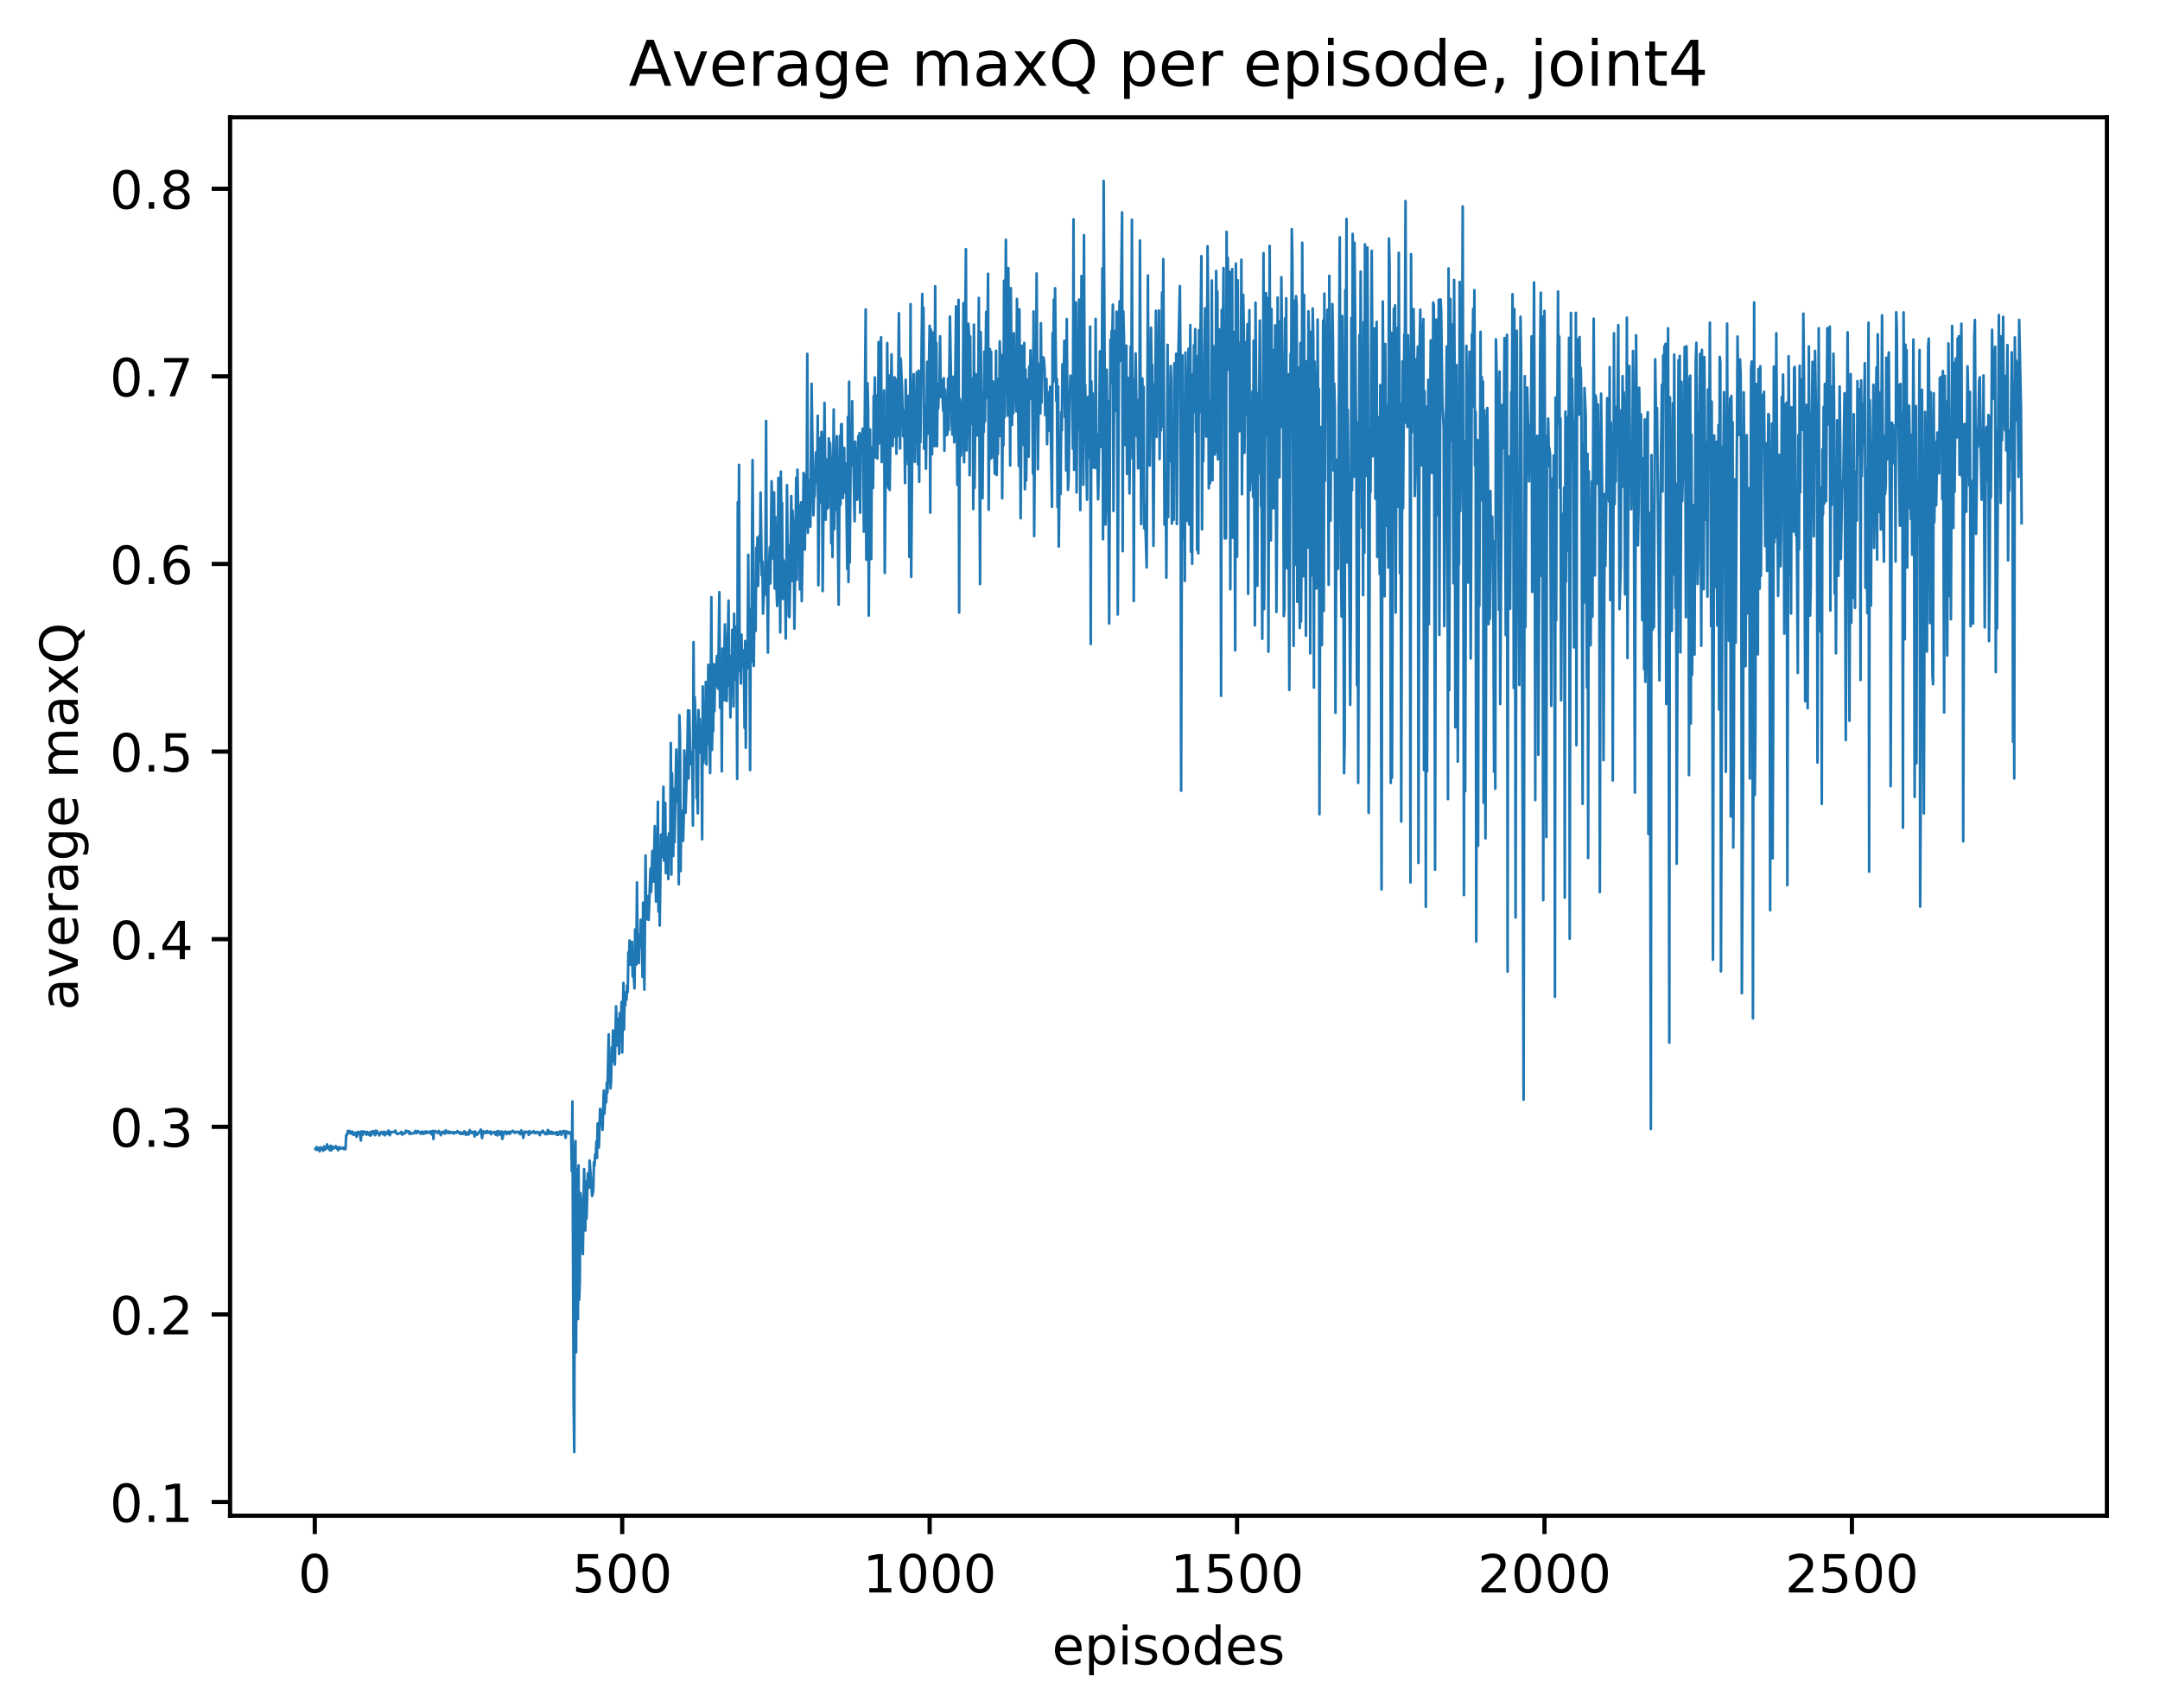 <?xml version="1.0" encoding="utf-8" standalone="no"?>
<!DOCTYPE svg PUBLIC "-//W3C//DTD SVG 1.1//EN"
  "http://www.w3.org/Graphics/SVG/1.1/DTD/svg11.dtd">
<!-- Created with matplotlib (http://matplotlib.org/) -->
<svg height="325pt" version="1.1" viewBox="0 0 411 325" width="411pt" xmlns="http://www.w3.org/2000/svg" xmlns:xlink="http://www.w3.org/1999/xlink">
 <defs>
  <style type="text/css">
*{stroke-linecap:butt;stroke-linejoin:round;}
  </style>
 </defs>
 <g id="figure_1">
  <g id="patch_1">
   <path d="M 0 325.986 
L 411.601 325.986 
L 411.601 0 
L 0 0 
z
" style="fill:#ffffff;"/>
  </g>
  <g id="axes_1">
   <g id="patch_2">
    <path d="M 43.781 288.43 
L 400.901 288.43 
L 400.901 22.318 
L 43.781 22.318 
z
" style="fill:#ffffff;"/>
   </g>
   <g id="matplotlib.axis_1">
    <g id="xtick_1">
     <g id="line2d_1">
      <defs>
       <path d="M 0 0 
L 0 3.5 
" id="m40b41cc3a2" style="stroke:#000000;stroke-width:0.8;"/>
      </defs>
      <g>
       <use style="stroke:#000000;stroke-width:0.8;" x="59.897" xlink:href="#m40b41cc3a2" y="288.43"/>
      </g>
     </g>
     <g id="text_1">
      <!-- 0 -->
      <defs>
       <path d="M 31.781 66.406 
Q 24.172 66.406 20.328 58.906 
Q 16.5 51.422 16.5 36.375 
Q 16.5 21.391 20.328 13.891 
Q 24.172 6.391 31.781 6.391 
Q 39.453 6.391 43.281 13.891 
Q 47.125 21.391 47.125 36.375 
Q 47.125 51.422 43.281 58.906 
Q 39.453 66.406 31.781 66.406 
z
M 31.781 74.219 
Q 44.047 74.219 50.516 64.516 
Q 56.984 54.828 56.984 36.375 
Q 56.984 17.969 50.516 8.266 
Q 44.047 -1.422 31.781 -1.422 
Q 19.531 -1.422 13.062 8.266 
Q 6.594 17.969 6.594 36.375 
Q 6.594 54.828 13.062 64.516 
Q 19.531 74.219 31.781 74.219 
z
" id="DejaVuSans-30"/>
      </defs>
      <g transform="translate(56.716 303.029)scale(0.1 -0.1)">
       <use xlink:href="#DejaVuSans-30"/>
      </g>
     </g>
    </g>
    <g id="xtick_2">
     <g id="line2d_2">
      <g>
       <use style="stroke:#000000;stroke-width:0.8;" x="118.393" xlink:href="#m40b41cc3a2" y="288.43"/>
      </g>
     </g>
     <g id="text_2">
      <!-- 500 -->
      <defs>
       <path d="M 10.797 72.906 
L 49.516 72.906 
L 49.516 64.594 
L 19.828 64.594 
L 19.828 46.734 
Q 21.969 47.469 24.109 47.828 
Q 26.266 48.188 28.422 48.188 
Q 40.625 48.188 47.75 41.5 
Q 54.891 34.812 54.891 23.391 
Q 54.891 11.625 47.562 5.094 
Q 40.234 -1.422 26.906 -1.422 
Q 22.312 -1.422 17.547 -0.641 
Q 12.797 0.141 7.719 1.703 
L 7.719 11.625 
Q 12.109 9.234 16.797 8.062 
Q 21.484 6.891 26.703 6.891 
Q 35.156 6.891 40.078 11.328 
Q 45.016 15.766 45.016 23.391 
Q 45.016 31 40.078 35.438 
Q 35.156 39.891 26.703 39.891 
Q 22.75 39.891 18.812 39.016 
Q 14.891 38.141 10.797 36.281 
z
" id="DejaVuSans-35"/>
      </defs>
      <g transform="translate(108.85 303.029)scale(0.1 -0.1)">
       <use xlink:href="#DejaVuSans-35"/>
       <use x="63.623" xlink:href="#DejaVuSans-30"/>
       <use x="127.246" xlink:href="#DejaVuSans-30"/>
      </g>
     </g>
    </g>
    <g id="xtick_3">
     <g id="line2d_3">
      <g>
       <use style="stroke:#000000;stroke-width:0.8;" x="176.89" xlink:href="#m40b41cc3a2" y="288.43"/>
      </g>
     </g>
     <g id="text_3">
      <!-- 1000 -->
      <defs>
       <path d="M 12.406 8.297 
L 28.516 8.297 
L 28.516 63.922 
L 10.984 60.406 
L 10.984 69.391 
L 28.422 72.906 
L 38.281 72.906 
L 38.281 8.297 
L 54.391 8.297 
L 54.391 0 
L 12.406 0 
z
" id="DejaVuSans-31"/>
      </defs>
      <g transform="translate(164.165 303.029)scale(0.1 -0.1)">
       <use xlink:href="#DejaVuSans-31"/>
       <use x="63.623" xlink:href="#DejaVuSans-30"/>
       <use x="127.246" xlink:href="#DejaVuSans-30"/>
       <use x="190.869" xlink:href="#DejaVuSans-30"/>
      </g>
     </g>
    </g>
    <g id="xtick_4">
     <g id="line2d_4">
      <g>
       <use style="stroke:#000000;stroke-width:0.8;" x="235.386" xlink:href="#m40b41cc3a2" y="288.43"/>
      </g>
     </g>
     <g id="text_4">
      <!-- 1500 -->
      <g transform="translate(222.661 303.029)scale(0.1 -0.1)">
       <use xlink:href="#DejaVuSans-31"/>
       <use x="63.623" xlink:href="#DejaVuSans-35"/>
       <use x="127.246" xlink:href="#DejaVuSans-30"/>
       <use x="190.869" xlink:href="#DejaVuSans-30"/>
      </g>
     </g>
    </g>
    <g id="xtick_5">
     <g id="line2d_5">
      <g>
       <use style="stroke:#000000;stroke-width:0.8;" x="293.882" xlink:href="#m40b41cc3a2" y="288.43"/>
      </g>
     </g>
     <g id="text_5">
      <!-- 2000 -->
      <defs>
       <path d="M 19.188 8.297 
L 53.609 8.297 
L 53.609 0 
L 7.328 0 
L 7.328 8.297 
Q 12.938 14.109 22.625 23.891 
Q 32.328 33.688 34.812 36.531 
Q 39.547 41.844 41.422 45.531 
Q 43.312 49.219 43.312 52.781 
Q 43.312 58.594 39.234 62.25 
Q 35.156 65.922 28.609 65.922 
Q 23.969 65.922 18.812 64.312 
Q 13.672 62.703 7.812 59.422 
L 7.812 69.391 
Q 13.766 71.781 18.938 73 
Q 24.125 74.219 28.422 74.219 
Q 39.75 74.219 46.484 68.547 
Q 53.219 62.891 53.219 53.422 
Q 53.219 48.922 51.531 44.891 
Q 49.859 40.875 45.406 35.406 
Q 44.188 33.984 37.641 27.219 
Q 31.109 20.453 19.188 8.297 
z
" id="DejaVuSans-32"/>
      </defs>
      <g transform="translate(281.157 303.029)scale(0.1 -0.1)">
       <use xlink:href="#DejaVuSans-32"/>
       <use x="63.623" xlink:href="#DejaVuSans-30"/>
       <use x="127.246" xlink:href="#DejaVuSans-30"/>
       <use x="190.869" xlink:href="#DejaVuSans-30"/>
      </g>
     </g>
    </g>
    <g id="xtick_6">
     <g id="line2d_6">
      <g>
       <use style="stroke:#000000;stroke-width:0.8;" x="352.379" xlink:href="#m40b41cc3a2" y="288.43"/>
      </g>
     </g>
     <g id="text_6">
      <!-- 2500 -->
      <g transform="translate(339.654 303.029)scale(0.1 -0.1)">
       <use xlink:href="#DejaVuSans-32"/>
       <use x="63.623" xlink:href="#DejaVuSans-35"/>
       <use x="127.246" xlink:href="#DejaVuSans-30"/>
       <use x="190.869" xlink:href="#DejaVuSans-30"/>
      </g>
     </g>
    </g>
    <g id="text_7">
     <!-- episodes -->
     <defs>
      <path d="M 56.203 29.594 
L 56.203 25.203 
L 14.891 25.203 
Q 15.484 15.922 20.484 11.062 
Q 25.484 6.203 34.422 6.203 
Q 39.594 6.203 44.453 7.469 
Q 49.312 8.734 54.109 11.281 
L 54.109 2.781 
Q 49.266 0.734 44.188 -0.344 
Q 39.109 -1.422 33.891 -1.422 
Q 20.797 -1.422 13.156 6.188 
Q 5.516 13.812 5.516 26.812 
Q 5.516 40.234 12.766 48.109 
Q 20.016 56 32.328 56 
Q 43.359 56 49.781 48.891 
Q 56.203 41.797 56.203 29.594 
z
M 47.219 32.234 
Q 47.125 39.594 43.094 43.984 
Q 39.062 48.391 32.422 48.391 
Q 24.906 48.391 20.391 44.141 
Q 15.875 39.891 15.188 32.172 
z
" id="DejaVuSans-65"/>
      <path d="M 18.109 8.203 
L 18.109 -20.797 
L 9.078 -20.797 
L 9.078 54.688 
L 18.109 54.688 
L 18.109 46.391 
Q 20.953 51.266 25.266 53.625 
Q 29.594 56 35.594 56 
Q 45.562 56 51.781 48.094 
Q 58.016 40.188 58.016 27.297 
Q 58.016 14.406 51.781 6.484 
Q 45.562 -1.422 35.594 -1.422 
Q 29.594 -1.422 25.266 0.953 
Q 20.953 3.328 18.109 8.203 
z
M 48.688 27.297 
Q 48.688 37.203 44.609 42.844 
Q 40.531 48.484 33.406 48.484 
Q 26.266 48.484 22.188 42.844 
Q 18.109 37.203 18.109 27.297 
Q 18.109 17.391 22.188 11.75 
Q 26.266 6.109 33.406 6.109 
Q 40.531 6.109 44.609 11.75 
Q 48.688 17.391 48.688 27.297 
z
" id="DejaVuSans-70"/>
      <path d="M 9.422 54.688 
L 18.406 54.688 
L 18.406 0 
L 9.422 0 
z
M 9.422 75.984 
L 18.406 75.984 
L 18.406 64.594 
L 9.422 64.594 
z
" id="DejaVuSans-69"/>
      <path d="M 44.281 53.078 
L 44.281 44.578 
Q 40.484 46.531 36.375 47.5 
Q 32.281 48.484 27.875 48.484 
Q 21.188 48.484 17.844 46.438 
Q 14.5 44.391 14.5 40.281 
Q 14.5 37.156 16.891 35.375 
Q 19.281 33.594 26.516 31.984 
L 29.594 31.297 
Q 39.156 29.25 43.188 25.516 
Q 47.219 21.781 47.219 15.094 
Q 47.219 7.469 41.188 3.016 
Q 35.156 -1.422 24.609 -1.422 
Q 20.219 -1.422 15.453 -0.562 
Q 10.688 0.297 5.422 2 
L 5.422 11.281 
Q 10.406 8.688 15.234 7.391 
Q 20.062 6.109 24.812 6.109 
Q 31.156 6.109 34.562 8.281 
Q 37.984 10.453 37.984 14.406 
Q 37.984 18.062 35.516 20.016 
Q 33.062 21.969 24.703 23.781 
L 21.578 24.516 
Q 13.234 26.266 9.516 29.906 
Q 5.812 33.547 5.812 39.891 
Q 5.812 47.609 11.281 51.797 
Q 16.75 56 26.812 56 
Q 31.781 56 36.172 55.266 
Q 40.578 54.547 44.281 53.078 
z
" id="DejaVuSans-73"/>
      <path d="M 30.609 48.391 
Q 23.391 48.391 19.188 42.75 
Q 14.984 37.109 14.984 27.297 
Q 14.984 17.484 19.156 11.844 
Q 23.344 6.203 30.609 6.203 
Q 37.797 6.203 41.984 11.859 
Q 46.188 17.531 46.188 27.297 
Q 46.188 37.016 41.984 42.703 
Q 37.797 48.391 30.609 48.391 
z
M 30.609 56 
Q 42.328 56 49.016 48.375 
Q 55.719 40.766 55.719 27.297 
Q 55.719 13.875 49.016 6.219 
Q 42.328 -1.422 30.609 -1.422 
Q 18.844 -1.422 12.172 6.219 
Q 5.516 13.875 5.516 27.297 
Q 5.516 40.766 12.172 48.375 
Q 18.844 56 30.609 56 
z
" id="DejaVuSans-6f"/>
      <path d="M 45.406 46.391 
L 45.406 75.984 
L 54.391 75.984 
L 54.391 0 
L 45.406 0 
L 45.406 8.203 
Q 42.578 3.328 38.25 0.953 
Q 33.938 -1.422 27.875 -1.422 
Q 17.969 -1.422 11.734 6.484 
Q 5.516 14.406 5.516 27.297 
Q 5.516 40.188 11.734 48.094 
Q 17.969 56 27.875 56 
Q 33.938 56 38.25 53.625 
Q 42.578 51.266 45.406 46.391 
z
M 14.797 27.297 
Q 14.797 17.391 18.875 11.75 
Q 22.953 6.109 30.078 6.109 
Q 37.203 6.109 41.297 11.75 
Q 45.406 17.391 45.406 27.297 
Q 45.406 37.203 41.297 42.844 
Q 37.203 48.484 30.078 48.484 
Q 22.953 48.484 18.875 42.844 
Q 14.797 37.203 14.797 27.297 
z
" id="DejaVuSans-64"/>
     </defs>
     <g transform="translate(200.182 316.707)scale(0.1 -0.1)">
      <use xlink:href="#DejaVuSans-65"/>
      <use x="61.523" xlink:href="#DejaVuSans-70"/>
      <use x="125" xlink:href="#DejaVuSans-69"/>
      <use x="152.783" xlink:href="#DejaVuSans-73"/>
      <use x="204.883" xlink:href="#DejaVuSans-6f"/>
      <use x="266.064" xlink:href="#DejaVuSans-64"/>
      <use x="329.541" xlink:href="#DejaVuSans-65"/>
      <use x="391.064" xlink:href="#DejaVuSans-73"/>
     </g>
    </g>
   </g>
   <g id="matplotlib.axis_2">
    <g id="ytick_1">
     <g id="line2d_7">
      <defs>
       <path d="M 0 0 
L -3.5 0 
" id="me90db3f736" style="stroke:#000000;stroke-width:0.8;"/>
      </defs>
      <g>
       <use style="stroke:#000000;stroke-width:0.8;" x="43.781" xlink:href="#me90db3f736" y="285.823"/>
      </g>
     </g>
     <g id="text_8">
      <!-- 0.1 -->
      <defs>
       <path d="M 10.688 12.406 
L 21 12.406 
L 21 0 
L 10.688 0 
z
" id="DejaVuSans-2e"/>
      </defs>
      <g transform="translate(20.878 289.622)scale(0.1 -0.1)">
       <use xlink:href="#DejaVuSans-30"/>
       <use x="63.623" xlink:href="#DejaVuSans-2e"/>
       <use x="95.41" xlink:href="#DejaVuSans-31"/>
      </g>
     </g>
    </g>
    <g id="ytick_2">
     <g id="line2d_8">
      <g>
       <use style="stroke:#000000;stroke-width:0.8;" x="43.781" xlink:href="#me90db3f736" y="250.122"/>
      </g>
     </g>
     <g id="text_9">
      <!-- 0.2 -->
      <g transform="translate(20.878 253.921)scale(0.1 -0.1)">
       <use xlink:href="#DejaVuSans-30"/>
       <use x="63.623" xlink:href="#DejaVuSans-2e"/>
       <use x="95.41" xlink:href="#DejaVuSans-32"/>
      </g>
     </g>
    </g>
    <g id="ytick_3">
     <g id="line2d_9">
      <g>
       <use style="stroke:#000000;stroke-width:0.8;" x="43.781" xlink:href="#me90db3f736" y="214.422"/>
      </g>
     </g>
     <g id="text_10">
      <!-- 0.3 -->
      <defs>
       <path d="M 40.578 39.312 
Q 47.656 37.797 51.625 33 
Q 55.609 28.219 55.609 21.188 
Q 55.609 10.406 48.188 4.484 
Q 40.766 -1.422 27.094 -1.422 
Q 22.516 -1.422 17.656 -0.516 
Q 12.797 0.391 7.625 2.203 
L 7.625 11.719 
Q 11.719 9.328 16.594 8.109 
Q 21.484 6.891 26.812 6.891 
Q 36.078 6.891 40.938 10.547 
Q 45.797 14.203 45.797 21.188 
Q 45.797 27.641 41.281 31.266 
Q 36.766 34.906 28.719 34.906 
L 20.219 34.906 
L 20.219 43.016 
L 29.109 43.016 
Q 36.375 43.016 40.234 45.922 
Q 44.094 48.828 44.094 54.297 
Q 44.094 59.906 40.109 62.906 
Q 36.141 65.922 28.719 65.922 
Q 24.656 65.922 20.016 65.031 
Q 15.375 64.156 9.812 62.312 
L 9.812 71.094 
Q 15.438 72.656 20.344 73.438 
Q 25.25 74.219 29.594 74.219 
Q 40.828 74.219 47.359 69.109 
Q 53.906 64.016 53.906 55.328 
Q 53.906 49.266 50.438 45.094 
Q 46.969 40.922 40.578 39.312 
z
" id="DejaVuSans-33"/>
      </defs>
      <g transform="translate(20.878 218.221)scale(0.1 -0.1)">
       <use xlink:href="#DejaVuSans-30"/>
       <use x="63.623" xlink:href="#DejaVuSans-2e"/>
       <use x="95.41" xlink:href="#DejaVuSans-33"/>
      </g>
     </g>
    </g>
    <g id="ytick_4">
     <g id="line2d_10">
      <g>
       <use style="stroke:#000000;stroke-width:0.8;" x="43.781" xlink:href="#me90db3f736" y="178.721"/>
      </g>
     </g>
     <g id="text_11">
      <!-- 0.4 -->
      <defs>
       <path d="M 37.797 64.312 
L 12.891 25.391 
L 37.797 25.391 
z
M 35.203 72.906 
L 47.609 72.906 
L 47.609 25.391 
L 58.016 25.391 
L 58.016 17.188 
L 47.609 17.188 
L 47.609 0 
L 37.797 0 
L 37.797 17.188 
L 4.891 17.188 
L 4.891 26.703 
z
" id="DejaVuSans-34"/>
      </defs>
      <g transform="translate(20.878 182.52)scale(0.1 -0.1)">
       <use xlink:href="#DejaVuSans-30"/>
       <use x="63.623" xlink:href="#DejaVuSans-2e"/>
       <use x="95.41" xlink:href="#DejaVuSans-34"/>
      </g>
     </g>
    </g>
    <g id="ytick_5">
     <g id="line2d_11">
      <g>
       <use style="stroke:#000000;stroke-width:0.8;" x="43.781" xlink:href="#me90db3f736" y="143.02"/>
      </g>
     </g>
     <g id="text_12">
      <!-- 0.5 -->
      <g transform="translate(20.878 146.82)scale(0.1 -0.1)">
       <use xlink:href="#DejaVuSans-30"/>
       <use x="63.623" xlink:href="#DejaVuSans-2e"/>
       <use x="95.41" xlink:href="#DejaVuSans-35"/>
      </g>
     </g>
    </g>
    <g id="ytick_6">
     <g id="line2d_12">
      <g>
       <use style="stroke:#000000;stroke-width:0.8;" x="43.781" xlink:href="#me90db3f736" y="107.32"/>
      </g>
     </g>
     <g id="text_13">
      <!-- 0.6 -->
      <defs>
       <path d="M 33.016 40.375 
Q 26.375 40.375 22.484 35.828 
Q 18.609 31.297 18.609 23.391 
Q 18.609 15.531 22.484 10.953 
Q 26.375 6.391 33.016 6.391 
Q 39.656 6.391 43.531 10.953 
Q 47.406 15.531 47.406 23.391 
Q 47.406 31.297 43.531 35.828 
Q 39.656 40.375 33.016 40.375 
z
M 52.594 71.297 
L 52.594 62.312 
Q 48.875 64.062 45.094 64.984 
Q 41.312 65.922 37.594 65.922 
Q 27.828 65.922 22.672 59.328 
Q 17.531 52.734 16.797 39.406 
Q 19.672 43.656 24.016 45.922 
Q 28.375 48.188 33.594 48.188 
Q 44.578 48.188 50.953 41.516 
Q 57.328 34.859 57.328 23.391 
Q 57.328 12.156 50.688 5.359 
Q 44.047 -1.422 33.016 -1.422 
Q 20.359 -1.422 13.672 8.266 
Q 6.984 17.969 6.984 36.375 
Q 6.984 53.656 15.188 63.938 
Q 23.391 74.219 37.203 74.219 
Q 40.922 74.219 44.703 73.484 
Q 48.484 72.75 52.594 71.297 
z
" id="DejaVuSans-36"/>
      </defs>
      <g transform="translate(20.878 111.119)scale(0.1 -0.1)">
       <use xlink:href="#DejaVuSans-30"/>
       <use x="63.623" xlink:href="#DejaVuSans-2e"/>
       <use x="95.41" xlink:href="#DejaVuSans-36"/>
      </g>
     </g>
    </g>
    <g id="ytick_7">
     <g id="line2d_13">
      <g>
       <use style="stroke:#000000;stroke-width:0.8;" x="43.781" xlink:href="#me90db3f736" y="71.619"/>
      </g>
     </g>
     <g id="text_14">
      <!-- 0.7 -->
      <defs>
       <path d="M 8.203 72.906 
L 55.078 72.906 
L 55.078 68.703 
L 28.609 0 
L 18.312 0 
L 43.219 64.594 
L 8.203 64.594 
z
" id="DejaVuSans-37"/>
      </defs>
      <g transform="translate(20.878 75.418)scale(0.1 -0.1)">
       <use xlink:href="#DejaVuSans-30"/>
       <use x="63.623" xlink:href="#DejaVuSans-2e"/>
       <use x="95.41" xlink:href="#DejaVuSans-37"/>
      </g>
     </g>
    </g>
    <g id="ytick_8">
     <g id="line2d_14">
      <g>
       <use style="stroke:#000000;stroke-width:0.8;" x="43.781" xlink:href="#me90db3f736" y="35.919"/>
      </g>
     </g>
     <g id="text_15">
      <!-- 0.8 -->
      <defs>
       <path d="M 31.781 34.625 
Q 24.75 34.625 20.719 30.859 
Q 16.703 27.094 16.703 20.516 
Q 16.703 13.922 20.719 10.156 
Q 24.75 6.391 31.781 6.391 
Q 38.812 6.391 42.859 10.172 
Q 46.922 13.969 46.922 20.516 
Q 46.922 27.094 42.891 30.859 
Q 38.875 34.625 31.781 34.625 
z
M 21.922 38.812 
Q 15.578 40.375 12.031 44.719 
Q 8.5 49.078 8.5 55.328 
Q 8.5 64.062 14.719 69.141 
Q 20.953 74.219 31.781 74.219 
Q 42.672 74.219 48.875 69.141 
Q 55.078 64.062 55.078 55.328 
Q 55.078 49.078 51.531 44.719 
Q 48 40.375 41.703 38.812 
Q 48.828 37.156 52.797 32.312 
Q 56.781 27.484 56.781 20.516 
Q 56.781 9.906 50.312 4.234 
Q 43.844 -1.422 31.781 -1.422 
Q 19.734 -1.422 13.25 4.234 
Q 6.781 9.906 6.781 20.516 
Q 6.781 27.484 10.781 32.312 
Q 14.797 37.156 21.922 38.812 
z
M 18.312 54.391 
Q 18.312 48.734 21.844 45.562 
Q 25.391 42.391 31.781 42.391 
Q 38.141 42.391 41.719 45.562 
Q 45.312 48.734 45.312 54.391 
Q 45.312 60.062 41.719 63.234 
Q 38.141 66.406 31.781 66.406 
Q 25.391 66.406 21.844 63.234 
Q 18.312 60.062 18.312 54.391 
z
" id="DejaVuSans-38"/>
      </defs>
      <g transform="translate(20.878 39.718)scale(0.1 -0.1)">
       <use xlink:href="#DejaVuSans-30"/>
       <use x="63.623" xlink:href="#DejaVuSans-2e"/>
       <use x="95.41" xlink:href="#DejaVuSans-38"/>
      </g>
     </g>
    </g>
    <g id="text_16">
     <!-- average maxQ -->
     <defs>
      <path d="M 34.281 27.484 
Q 23.391 27.484 19.188 25 
Q 14.984 22.516 14.984 16.5 
Q 14.984 11.719 18.141 8.906 
Q 21.297 6.109 26.703 6.109 
Q 34.188 6.109 38.703 11.406 
Q 43.219 16.703 43.219 25.484 
L 43.219 27.484 
z
M 52.203 31.203 
L 52.203 0 
L 43.219 0 
L 43.219 8.297 
Q 40.141 3.328 35.547 0.953 
Q 30.953 -1.422 24.312 -1.422 
Q 15.922 -1.422 10.953 3.297 
Q 6 8.016 6 15.922 
Q 6 25.141 12.172 29.828 
Q 18.359 34.516 30.609 34.516 
L 43.219 34.516 
L 43.219 35.406 
Q 43.219 41.609 39.141 45 
Q 35.062 48.391 27.688 48.391 
Q 23 48.391 18.547 47.266 
Q 14.109 46.141 10.016 43.891 
L 10.016 52.203 
Q 14.938 54.109 19.578 55.047 
Q 24.219 56 28.609 56 
Q 40.484 56 46.344 49.844 
Q 52.203 43.703 52.203 31.203 
z
" id="DejaVuSans-61"/>
      <path d="M 2.984 54.688 
L 12.5 54.688 
L 29.594 8.797 
L 46.688 54.688 
L 56.203 54.688 
L 35.688 0 
L 23.484 0 
z
" id="DejaVuSans-76"/>
      <path d="M 41.109 46.297 
Q 39.594 47.172 37.812 47.578 
Q 36.031 48 33.891 48 
Q 26.266 48 22.188 43.047 
Q 18.109 38.094 18.109 28.812 
L 18.109 0 
L 9.078 0 
L 9.078 54.688 
L 18.109 54.688 
L 18.109 46.188 
Q 20.953 51.172 25.484 53.578 
Q 30.031 56 36.531 56 
Q 37.453 56 38.578 55.875 
Q 39.703 55.766 41.062 55.516 
z
" id="DejaVuSans-72"/>
      <path d="M 45.406 27.984 
Q 45.406 37.75 41.375 43.109 
Q 37.359 48.484 30.078 48.484 
Q 22.859 48.484 18.828 43.109 
Q 14.797 37.75 14.797 27.984 
Q 14.797 18.266 18.828 12.891 
Q 22.859 7.516 30.078 7.516 
Q 37.359 7.516 41.375 12.891 
Q 45.406 18.266 45.406 27.984 
z
M 54.391 6.781 
Q 54.391 -7.172 48.188 -13.984 
Q 42 -20.797 29.203 -20.797 
Q 24.469 -20.797 20.266 -20.094 
Q 16.062 -19.391 12.109 -17.922 
L 12.109 -9.188 
Q 16.062 -11.328 19.922 -12.344 
Q 23.781 -13.375 27.781 -13.375 
Q 36.625 -13.375 41.016 -8.766 
Q 45.406 -4.156 45.406 5.172 
L 45.406 9.625 
Q 42.625 4.781 38.281 2.391 
Q 33.938 0 27.875 0 
Q 17.828 0 11.672 7.656 
Q 5.516 15.328 5.516 27.984 
Q 5.516 40.672 11.672 48.328 
Q 17.828 56 27.875 56 
Q 33.938 56 38.281 53.609 
Q 42.625 51.219 45.406 46.391 
L 45.406 54.688 
L 54.391 54.688 
z
" id="DejaVuSans-67"/>
      <path id="DejaVuSans-20"/>
      <path d="M 52 44.188 
Q 55.375 50.25 60.062 53.125 
Q 64.75 56 71.094 56 
Q 79.641 56 84.281 50.016 
Q 88.922 44.047 88.922 33.016 
L 88.922 0 
L 79.891 0 
L 79.891 32.719 
Q 79.891 40.578 77.094 44.375 
Q 74.312 48.188 68.609 48.188 
Q 61.625 48.188 57.562 43.547 
Q 53.516 38.922 53.516 30.906 
L 53.516 0 
L 44.484 0 
L 44.484 32.719 
Q 44.484 40.625 41.703 44.406 
Q 38.922 48.188 33.109 48.188 
Q 26.219 48.188 22.156 43.531 
Q 18.109 38.875 18.109 30.906 
L 18.109 0 
L 9.078 0 
L 9.078 54.688 
L 18.109 54.688 
L 18.109 46.188 
Q 21.188 51.219 25.484 53.609 
Q 29.781 56 35.688 56 
Q 41.656 56 45.828 52.969 
Q 50 49.953 52 44.188 
z
" id="DejaVuSans-6d"/>
      <path d="M 54.891 54.688 
L 35.109 28.078 
L 55.906 0 
L 45.312 0 
L 29.391 21.484 
L 13.484 0 
L 2.875 0 
L 24.125 28.609 
L 4.688 54.688 
L 15.281 54.688 
L 29.781 35.203 
L 44.281 54.688 
z
" id="DejaVuSans-78"/>
      <path d="M 39.406 66.219 
Q 28.656 66.219 22.328 58.203 
Q 16.016 50.203 16.016 36.375 
Q 16.016 22.609 22.328 14.594 
Q 28.656 6.594 39.406 6.594 
Q 50.141 6.594 56.422 14.594 
Q 62.703 22.609 62.703 36.375 
Q 62.703 50.203 56.422 58.203 
Q 50.141 66.219 39.406 66.219 
z
M 53.219 1.312 
L 66.219 -12.891 
L 54.297 -12.891 
L 43.5 -1.219 
Q 41.891 -1.312 41.031 -1.359 
Q 40.188 -1.422 39.406 -1.422 
Q 24.031 -1.422 14.812 8.859 
Q 5.609 19.141 5.609 36.375 
Q 5.609 53.656 14.812 63.938 
Q 24.031 74.219 39.406 74.219 
Q 54.734 74.219 63.906 63.938 
Q 73.094 53.656 73.094 36.375 
Q 73.094 23.688 67.984 14.641 
Q 62.891 5.609 53.219 1.312 
z
" id="DejaVuSans-51"/>
     </defs>
     <g transform="translate(14.798 192.263)rotate(-90)scale(0.1 -0.1)">
      <use xlink:href="#DejaVuSans-61"/>
      <use x="61.279" xlink:href="#DejaVuSans-76"/>
      <use x="120.459" xlink:href="#DejaVuSans-65"/>
      <use x="181.982" xlink:href="#DejaVuSans-72"/>
      <use x="223.096" xlink:href="#DejaVuSans-61"/>
      <use x="284.375" xlink:href="#DejaVuSans-67"/>
      <use x="347.852" xlink:href="#DejaVuSans-65"/>
      <use x="409.375" xlink:href="#DejaVuSans-20"/>
      <use x="441.162" xlink:href="#DejaVuSans-6d"/>
      <use x="538.574" xlink:href="#DejaVuSans-61"/>
      <use x="599.854" xlink:href="#DejaVuSans-78"/>
      <use x="659.033" xlink:href="#DejaVuSans-51"/>
     </g>
    </g>
   </g>
   <g id="line2d_15">
    <path clip-path="url(#p8a576dbedf)" d="M 60.014 218.59 
L 60.131 218.793 
L 60.248 218.283 
L 60.365 218.816 
L 60.482 218.432 
L 60.599 218.54 
L 60.716 218.472 
L 60.833 219.097 
L 60.95 218.324 
L 61.067 218.381 
L 61.184 218.751 
L 61.301 218.516 
L 61.535 218.966 
L 61.652 218.143 
L 61.769 218.75 
L 62.12 218.566 
L 62.237 217.757 
L 62.354 218.416 
L 62.471 218.384 
L 62.588 218.233 
L 62.705 218.857 
L 62.822 218.858 
L 62.939 218.016 
L 63.056 218.899 
L 63.29 218.188 
L 63.407 218.565 
L 63.641 218.441 
L 63.758 218.379 
L 63.875 218.096 
L 63.992 218.188 
L 64.109 218.59 
L 64.226 218.571 
L 64.343 218.882 
L 64.577 218.276 
L 64.811 218.592 
L 65.162 218.406 
L 65.279 218.564 
L 65.396 218.401 
L 65.513 218.7 
L 65.63 218.327 
L 65.747 218.651 
L 65.864 216.039 
L 65.981 216.074 
L 66.215 215.19 
L 66.332 215.558 
L 66.566 215.223 
L 66.683 215.705 
L 66.8 215.472 
L 66.917 215.694 
L 67.034 215.324 
L 67.268 215.972 
L 67.385 215.862 
L 67.618 215.511 
L 67.852 216.318 
L 68.086 215.391 
L 68.437 215.46 
L 68.671 217.035 
L 68.788 215.3 
L 69.022 215.984 
L 69.139 215.298 
L 69.256 215.506 
L 69.49 215.392 
L 69.724 215.928 
L 69.841 215.386 
L 70.192 215.926 
L 70.309 215.5 
L 70.426 216.101 
L 70.543 215.404 
L 70.66 215.984 
L 70.894 215.275 
L 71.011 215.26 
L 71.245 215.697 
L 71.362 216.024 
L 71.479 215.16 
L 71.596 215.764 
L 71.713 215.224 
L 71.947 215.597 
L 72.064 215.608 
L 72.181 216.07 
L 72.415 215.561 
L 72.532 215.391 
L 72.649 215.419 
L 72.883 215.839 
L 73.117 215.363 
L 73.234 216.04 
L 73.351 215.53 
L 73.585 215.724 
L 73.702 215.355 
L 73.819 215.786 
L 73.936 215.142 
L 74.053 215.424 
L 74.17 216.033 
L 74.404 215.421 
L 74.989 215.428 
L 75.223 215.15 
L 75.457 215.651 
L 75.574 215.805 
L 76.159 215.629 
L 76.393 215.374 
L 76.51 215.908 
L 76.744 215.72 
L 76.861 215.706 
L 76.978 215.557 
L 77.095 215.648 
L 77.212 215.174 
L 77.329 215.188 
L 77.563 215.399 
L 77.68 215.432 
L 77.797 215.289 
L 77.914 215.781 
L 78.031 215.466 
L 78.265 215.737 
L 78.733 215.624 
L 79.084 215.204 
L 79.201 215.659 
L 79.318 215.4 
L 79.435 215.434 
L 79.552 215.232 
L 79.669 215.468 
L 79.786 215.441 
L 80.02 215.748 
L 80.254 215.321 
L 80.371 215.391 
L 80.488 215.767 
L 80.605 215.746 
L 80.722 215.368 
L 80.956 215.641 
L 81.073 215.31 
L 81.19 215.581 
L 81.307 215.353 
L 81.424 215.48 
L 81.541 215.421 
L 81.658 215.568 
L 81.775 215.509 
L 81.892 215.309 
L 82.009 215.349 
L 82.126 215.849 
L 82.243 215.233 
L 82.36 215.431 
L 82.477 216.75 
L 82.594 215.196 
L 82.711 215.381 
L 83.062 215.31 
L 83.296 215.621 
L 83.529 215.209 
L 83.763 215.716 
L 83.88 216.032 
L 83.997 215.528 
L 84.114 215.532 
L 84.231 215.359 
L 84.465 215.671 
L 84.582 215.337 
L 84.699 215.722 
L 84.816 215.105 
L 84.933 215.383 
L 85.05 215.373 
L 85.167 215.557 
L 85.284 215.302 
L 85.518 215.639 
L 85.635 215.385 
L 85.752 215.555 
L 85.869 215.469 
L 85.986 215.558 
L 86.103 215.431 
L 86.337 215.729 
L 86.571 215.437 
L 86.922 215.556 
L 87.039 215.249 
L 87.273 215.48 
L 87.39 215.533 
L 87.507 215.75 
L 87.624 215.446 
L 87.858 215.792 
L 87.975 215.602 
L 88.209 215.756 
L 88.326 215.284 
L 88.56 215.442 
L 88.677 215.972 
L 88.794 215.544 
L 89.028 215.613 
L 89.145 215.894 
L 89.379 215.058 
L 89.613 215.599 
L 89.73 215.376 
L 89.847 215.521 
L 89.964 215.395 
L 90.081 215.709 
L 90.198 215.4 
L 90.315 216.259 
L 90.432 215.31 
L 90.666 215.899 
L 90.783 215.935 
L 91.251 215.275 
L 91.368 215.309 
L 91.485 214.93 
L 91.719 216.584 
L 91.953 215.263 
L 92.187 215.5 
L 92.304 215.398 
L 92.421 215.647 
L 92.538 215.54 
L 92.655 215.215 
L 92.772 215.282 
L 92.889 215.54 
L 93.006 215.374 
L 93.123 215.598 
L 93.357 215.318 
L 93.474 215.844 
L 93.591 215.478 
L 93.825 215.538 
L 93.942 215.52 
L 94.059 215.379 
L 94.176 215.489 
L 94.293 215.916 
L 94.41 215.731 
L 94.527 215.324 
L 94.644 216.062 
L 94.878 215.214 
L 94.995 215.66 
L 95.112 215.489 
L 95.229 215.962 
L 95.463 215.302 
L 95.58 216.731 
L 95.814 215.808 
L 95.931 215.416 
L 96.048 215.542 
L 96.165 215.316 
L 96.282 215.442 
L 96.399 215.826 
L 96.516 215.439 
L 96.633 215.606 
L 96.75 215.377 
L 96.984 215.8 
L 97.101 215.348 
L 97.218 215.515 
L 97.569 215.201 
L 97.686 215.289 
L 97.92 215.571 
L 98.037 215.36 
L 98.154 215.508 
L 98.505 215.361 
L 98.739 215.583 
L 98.856 215.39 
L 98.973 215.839 
L 99.207 215.105 
L 99.324 215.822 
L 99.44 215.582 
L 99.557 216.53 
L 99.791 215.322 
L 99.908 215.613 
L 100.025 215.388 
L 100.142 215.466 
L 100.259 215.372 
L 100.493 215.463 
L 100.61 215.95 
L 100.727 215.25 
L 100.961 215.665 
L 101.312 215.38 
L 101.429 215.487 
L 101.546 215.267 
L 101.78 215.656 
L 102.014 215.417 
L 102.131 215.429 
L 102.248 215.587 
L 102.365 215.405 
L 102.482 215.536 
L 102.716 216.017 
L 102.95 215.373 
L 103.184 215.454 
L 103.301 215.149 
L 103.535 215.579 
L 103.769 215.833 
L 104.003 215.464 
L 104.12 215.82 
L 104.237 215.022 
L 104.471 215.36 
L 104.588 215.75 
L 104.705 215.404 
L 104.822 215.566 
L 104.939 215.349 
L 105.056 215.779 
L 105.173 215.718 
L 105.29 215.488 
L 105.407 215.697 
L 105.758 215.536 
L 105.875 215.915 
L 105.992 215.405 
L 106.226 215.954 
L 106.577 215.292 
L 106.811 215.955 
L 107.045 215.286 
L 107.279 215.569 
L 107.396 215.211 
L 107.63 216.518 
L 107.747 215.302 
L 107.864 215.511 
L 107.981 215.366 
L 108.098 215.44 
L 108.215 215.71 
L 108.449 215.481 
L 108.566 215.652 
L 108.683 215.493 
L 108.8 222.89 
L 108.917 209.599 
L 109.151 267.139 
L 109.268 276.334 
L 109.385 219.433 
L 109.502 217.122 
L 109.619 257.316 
L 109.736 222.459 
L 109.97 251.012 
L 110.087 221.756 
L 110.204 247.348 
L 110.321 243.836 
L 110.438 227.044 
L 110.555 228.258 
L 110.906 238.646 
L 111.14 222.483 
L 111.374 234.155 
L 111.491 224.849 
L 111.608 231.897 
L 111.842 223.287 
L 111.959 224.025 
L 112.076 226.002 
L 112.193 220.837 
L 112.544 225.858 
L 112.661 227.582 
L 112.778 227.223 
L 112.895 226.377 
L 113.012 221.169 
L 113.129 221.762 
L 113.246 219.668 
L 113.363 220.176 
L 113.48 217.23 
L 113.597 220.343 
L 113.714 213.787 
L 113.948 218.381 
L 114.182 210.999 
L 114.299 211.56 
L 114.416 211.573 
L 114.65 214.992 
L 114.884 207.513 
L 115.001 211.933 
L 115.234 208.307 
L 115.351 209.751 
L 115.468 206.004 
L 115.585 207.883 
L 115.819 196.823 
L 115.936 206.063 
L 116.053 201.349 
L 116.17 207.122 
L 116.287 205.458 
L 116.404 199.296 
L 116.521 201.998 
L 116.638 196.093 
L 116.872 201.588 
L 116.989 202.586 
L 117.223 191.491 
L 117.457 198.973 
L 117.574 198.321 
L 117.691 193.894 
L 117.808 200.55 
L 117.925 192.767 
L 118.042 197.211 
L 118.276 190.647 
L 118.393 200.276 
L 118.627 187.038 
L 118.744 195.895 
L 118.861 189.335 
L 118.978 191.34 
L 119.095 188.803 
L 119.212 190.222 
L 119.329 187.504 
L 119.446 188.785 
L 119.563 181.237 
L 119.68 182.637 
L 119.797 178.962 
L 119.914 183.578 
L 120.031 181.909 
L 120.148 183.553 
L 120.265 179.251 
L 120.382 185.796 
L 120.499 184.219 
L 120.733 188.086 
L 120.85 176.856 
L 121.084 183.557 
L 121.201 167.934 
L 121.318 182.965 
L 121.435 177.857 
L 121.552 183.254 
L 121.669 178.328 
L 121.786 179.849 
L 121.903 175.024 
L 122.02 180.259 
L 122.137 178.133 
L 122.254 185.903 
L 122.371 171.776 
L 122.488 173.977 
L 122.605 188.309 
L 122.839 162.782 
L 122.956 174.765 
L 123.073 173.012 
L 123.19 174.936 
L 123.307 170.556 
L 123.424 175.035 
L 123.775 165.29 
L 123.892 169.709 
L 124.126 161.927 
L 124.36 167.756 
L 124.594 157.205 
L 124.828 171.567 
L 125.062 165.239 
L 125.179 152.571 
L 125.296 173.486 
L 125.413 163.422 
L 125.53 176.114 
L 125.764 158.821 
L 125.881 163.095 
L 126.115 159.118 
L 126.232 149.713 
L 126.349 163.784 
L 126.583 152.796 
L 126.7 166.146 
L 127.051 159.35 
L 127.168 167.266 
L 127.285 158.603 
L 127.402 159.237 
L 127.519 161.741 
L 127.636 141.387 
L 127.753 166.427 
L 127.87 147.129 
L 128.104 162.907 
L 128.221 150.146 
L 128.338 160.276 
L 128.689 142.634 
L 128.923 152.585 
L 129.04 148.859 
L 129.157 168.257 
L 129.274 136.102 
L 129.391 140.089 
L 129.508 165.752 
L 129.625 154.211 
L 129.742 158.694 
L 129.859 155.138 
L 129.976 160.003 
L 130.093 155.866 
L 130.21 142.797 
L 130.327 145.348 
L 130.444 154.663 
L 130.795 142.951 
L 130.912 135.173 
L 131.029 148.153 
L 131.145 135.202 
L 131.379 145.432 
L 131.613 143.172 
L 131.73 144.44 
L 131.847 157.096 
L 131.964 122.18 
L 132.081 142.271 
L 132.198 132.691 
L 132.432 139.61 
L 132.549 151.876 
L 132.666 150.069 
L 132.783 154.78 
L 132.9 135.106 
L 133.017 143.297 
L 133.134 136.784 
L 133.251 139.404 
L 133.368 139.166 
L 133.485 140.525 
L 133.602 159.713 
L 133.719 130.628 
L 133.836 145.224 
L 133.953 143.51 
L 134.07 138.668 
L 134.187 139.396 
L 134.304 129.767 
L 134.421 145.459 
L 134.538 132.125 
L 134.655 141.607 
L 134.772 126.507 
L 135.123 147.117 
L 135.357 113.63 
L 135.474 142.712 
L 135.591 137.348 
L 135.708 139.169 
L 135.825 126.38 
L 135.942 135.35 
L 136.059 128.356 
L 136.176 130.608 
L 136.41 124.815 
L 136.527 126.492 
L 136.644 131.039 
L 136.878 112.681 
L 136.995 134.651 
L 137.112 134.733 
L 137.229 127.445 
L 137.346 146.786 
L 137.463 123.435 
L 137.697 133.243 
L 137.931 118.812 
L 138.048 122.983 
L 138.165 133.357 
L 138.282 133.37 
L 138.633 114.295 
L 138.75 130.438 
L 138.867 128.494 
L 138.984 136.49 
L 139.101 124.837 
L 139.218 131.572 
L 139.335 119.853 
L 139.452 122.767 
L 139.569 134.43 
L 139.686 116.799 
L 139.803 129.286 
L 140.037 119.252 
L 140.154 125.444 
L 140.271 148.225 
L 140.388 95.568 
L 140.505 118.003 
L 140.622 88.451 
L 140.739 127.66 
L 140.856 126.437 
L 140.973 130.074 
L 141.09 120.736 
L 141.207 126.382 
L 141.324 123.738 
L 141.558 127.533 
L 141.675 138.499 
L 141.792 121.983 
L 141.909 142.302 
L 142.026 123.487 
L 142.143 127.282 
L 142.26 122.653 
L 142.377 105.569 
L 142.494 123.058 
L 142.611 118.224 
L 142.728 146.539 
L 142.845 115.845 
L 142.962 125.969 
L 143.196 87.533 
L 143.43 126.73 
L 143.547 115.576 
L 143.781 120.062 
L 143.898 104.227 
L 144.015 109.066 
L 144.132 102.283 
L 144.249 111.494 
L 144.483 101.976 
L 144.6 106.647 
L 144.717 93.722 
L 144.951 109.487 
L 145.068 106.879 
L 145.185 116.771 
L 145.419 110.444 
L 145.536 113.151 
L 145.653 104.888 
L 145.77 80.099 
L 145.887 111.14 
L 146.004 111.75 
L 146.121 124.185 
L 146.238 107.798 
L 146.355 107.17 
L 146.472 104.113 
L 146.589 111.031 
L 146.823 91.578 
L 147.056 106.273 
L 147.29 93.699 
L 147.407 111.995 
L 147.524 98.356 
L 147.758 112.123 
L 147.875 115.312 
L 147.992 112.073 
L 148.109 90.947 
L 148.226 110.297 
L 148.343 104.17 
L 148.46 120.351 
L 148.577 89.745 
L 148.694 102.192 
L 148.811 95.691 
L 148.928 113.976 
L 149.045 106.559 
L 149.162 106.928 
L 149.279 113.275 
L 149.396 110.991 
L 149.513 121.511 
L 149.747 92.32 
L 149.864 105.307 
L 149.981 103.769 
L 150.098 117.209 
L 150.215 117.433 
L 150.332 111.313 
L 150.566 94.394 
L 150.683 110.545 
L 150.8 97.158 
L 151.034 102.281 
L 151.151 119.634 
L 151.502 90.91 
L 151.619 110.324 
L 151.736 89.37 
L 151.853 95.907 
L 151.97 96.136 
L 152.087 101.438 
L 152.204 112.164 
L 152.321 108.939 
L 152.438 95.587 
L 152.555 114.39 
L 152.789 99.418 
L 152.906 89.979 
L 153.023 90.34 
L 153.14 104.577 
L 153.257 95.3 
L 153.374 100.386 
L 153.491 95.243 
L 153.608 67.338 
L 153.725 101.372 
L 153.842 91.359 
L 154.193 100.22 
L 154.427 73.022 
L 154.778 98.05 
L 154.895 94.031 
L 155.012 94.419 
L 155.246 86.098 
L 155.48 91.693 
L 155.597 79.111 
L 155.714 111.38 
L 155.948 83.383 
L 156.065 95.658 
L 156.182 91.771 
L 156.299 82.192 
L 156.416 84.915 
L 156.533 112.484 
L 156.884 76.652 
L 157.118 98.886 
L 157.235 87.415 
L 157.469 96.766 
L 157.586 96.505 
L 157.703 83.408 
L 157.82 89.719 
L 157.937 84.278 
L 158.054 86.985 
L 158.171 103.377 
L 158.288 96.144 
L 158.405 106.009 
L 158.639 77.904 
L 158.756 100.697 
L 158.873 86.337 
L 158.99 97.01 
L 159.224 82.999 
L 159.575 115.059 
L 159.809 82.945 
L 159.926 96.068 
L 160.043 80.739 
L 160.16 80.684 
L 160.394 94.764 
L 160.628 85.247 
L 160.745 93.717 
L 160.979 88.22 
L 161.213 108.264 
L 161.33 79.33 
L 161.447 110.755 
L 161.564 72.631 
L 161.681 107.031 
L 161.915 80.521 
L 162.032 88.505 
L 162.149 76.354 
L 162.266 87.84 
L 162.383 87.441 
L 162.617 99.191 
L 162.734 84.04 
L 163.084 95.104 
L 163.201 94.448 
L 163.318 82.999 
L 163.435 94.267 
L 163.552 82.417 
L 163.669 97.565 
L 163.786 82.786 
L 163.903 83.802 
L 164.02 83.752 
L 164.137 81.563 
L 164.254 84.63 
L 164.371 101.174 
L 164.722 58.866 
L 164.839 106.498 
L 165.073 72.925 
L 165.19 78.623 
L 165.307 117.144 
L 165.541 81.716 
L 165.775 106.378 
L 165.892 85.166 
L 166.126 92.861 
L 166.243 75.371 
L 166.36 76.583 
L 166.477 71.808 
L 166.594 87.034 
L 166.711 75.249 
L 166.945 87.242 
L 167.062 81.661 
L 167.179 65.073 
L 167.296 84.366 
L 167.413 68.596 
L 167.53 72.384 
L 167.647 64.182 
L 167.764 87.944 
L 167.881 85.457 
L 167.998 87.339 
L 168.232 74.291 
L 168.349 109.029 
L 168.583 81.291 
L 168.7 92.309 
L 168.817 65.282 
L 169.051 92.843 
L 169.168 71.449 
L 169.285 93.226 
L 169.636 67.421 
L 169.87 84.869 
L 169.987 78.369 
L 170.104 79.961 
L 170.221 71.79 
L 170.338 83.081 
L 170.455 72.194 
L 170.572 86.347 
L 170.689 76.151 
L 170.806 82.916 
L 171.04 59.606 
L 171.274 85.362 
L 171.391 68.244 
L 171.625 73.722 
L 171.859 83.032 
L 171.976 78.165 
L 172.093 80.422 
L 172.21 91.931 
L 172.327 72.269 
L 172.678 86.834 
L 172.795 88.349 
L 172.912 75.302 
L 173.029 105.983 
L 173.263 57.868 
L 173.38 109.776 
L 173.614 80.326 
L 173.848 71.203 
L 174.082 87.898 
L 174.199 77.556 
L 174.316 83.406 
L 174.433 70.851 
L 174.55 75.061 
L 174.667 88.36 
L 174.784 70.537 
L 174.901 91.671 
L 175.018 72.446 
L 175.135 84.143 
L 175.486 55.935 
L 175.603 66.11 
L 175.72 58.595 
L 175.837 85.381 
L 176.071 77.213 
L 176.188 89.195 
L 176.422 68.855 
L 176.539 82.552 
L 176.656 68.949 
L 176.773 68.823 
L 176.89 61.998 
L 177.007 97.555 
L 177.124 62.703 
L 177.241 69.437 
L 177.358 86.442 
L 177.475 63.28 
L 177.592 81.07 
L 177.709 80.691 
L 177.826 84.897 
L 177.943 54.472 
L 178.06 76.105 
L 178.177 65.254 
L 178.294 84.909 
L 178.411 72.978 
L 178.528 77.744 
L 178.645 74.014 
L 178.761 74.492 
L 178.878 63.992 
L 178.995 75.554 
L 179.112 72.341 
L 179.229 72.395 
L 179.463 78.173 
L 179.58 71.953 
L 179.697 85.77 
L 179.814 74.062 
L 180.165 82.815 
L 180.282 82.421 
L 180.399 72.053 
L 180.516 81.809 
L 180.75 60.231 
L 181.101 80.728 
L 181.218 82.718 
L 181.452 71.674 
L 181.569 84.168 
L 181.803 68.952 
L 181.92 58.307 
L 182.154 92.263 
L 182.271 84.161 
L 182.388 57.044 
L 182.505 116.552 
L 182.622 75.885 
L 182.739 76.671 
L 182.856 86.708 
L 183.207 78.233 
L 183.324 57.663 
L 183.441 87.969 
L 183.792 47.407 
L 183.909 85.696 
L 184.26 61.605 
L 184.377 63.587 
L 184.494 90.432 
L 184.611 64.013 
L 184.728 80.05 
L 184.845 80.645 
L 185.079 71.995 
L 185.196 96.881 
L 185.313 61.774 
L 185.43 92.831 
L 185.664 71.195 
L 185.781 74.137 
L 185.898 82.877 
L 186.015 72.926 
L 186.132 74.807 
L 186.249 56.685 
L 186.483 111.141 
L 186.6 63.199 
L 186.834 84.38 
L 186.951 94.817 
L 187.068 80.22 
L 187.185 82.191 
L 187.302 66.908 
L 187.419 80.183 
L 187.653 59.368 
L 187.77 75.731 
L 188.004 52.086 
L 188.121 96.997 
L 188.355 66.425 
L 188.472 87.283 
L 188.589 66.934 
L 188.706 87.108 
L 188.94 72.581 
L 189.291 90.134 
L 189.525 66.75 
L 189.642 90.395 
L 189.759 81.844 
L 189.876 86.387 
L 189.993 72.102 
L 190.11 82.982 
L 190.227 64.957 
L 190.344 69.835 
L 190.461 82.959 
L 190.578 67.532 
L 190.695 94.836 
L 190.812 77.875 
L 190.929 84.763 
L 191.046 53.419 
L 191.163 79.384 
L 191.397 45.625 
L 191.514 68.65 
L 191.631 67.356 
L 191.748 79.099 
L 191.865 51.011 
L 191.982 69.761 
L 192.099 66.73 
L 192.216 88.585 
L 192.333 54.835 
L 192.567 80.851 
L 192.684 67.872 
L 192.801 78.627 
L 192.918 63.41 
L 193.035 75.463 
L 193.152 70.518 
L 193.386 78.281 
L 193.503 56.891 
L 193.62 65.684 
L 193.854 88.672 
L 193.971 58.884 
L 194.205 98.624 
L 194.439 65.778 
L 194.556 66.347 
L 194.672 84.647 
L 194.906 65.253 
L 195.023 93.092 
L 195.14 70.317 
L 195.257 91.436 
L 195.491 73.221 
L 195.608 72.189 
L 195.725 86.896 
L 195.842 69.753 
L 195.959 75.946 
L 196.076 66.664 
L 196.193 71.972 
L 196.31 72.076 
L 196.427 74.917 
L 196.544 90.125 
L 196.661 59.268 
L 196.778 102.013 
L 197.012 65.048 
L 197.129 77.797 
L 197.246 52.031 
L 197.48 89.293 
L 197.714 69.207 
L 197.831 70.836 
L 197.948 78.658 
L 198.065 61.506 
L 198.182 76.632 
L 198.299 68.375 
L 198.416 68.835 
L 198.533 68 
L 198.65 68.505 
L 198.767 70.309 
L 198.884 79.004 
L 199.118 72.119 
L 199.235 84.507 
L 199.352 74.6 
L 199.469 78.383 
L 199.586 75.57 
L 199.703 81.978 
L 199.82 73.587 
L 200.171 96.449 
L 200.288 63.386 
L 200.405 72.705 
L 200.522 56.982 
L 200.639 72.11 
L 200.756 54.844 
L 200.99 76.343 
L 201.107 72.133 
L 201.224 96.484 
L 201.341 73.564 
L 201.458 103.996 
L 201.692 83.065 
L 201.809 93.993 
L 201.926 78.392 
L 202.043 81.893 
L 202.16 69.325 
L 202.277 75.481 
L 202.394 75.106 
L 202.511 64.839 
L 202.628 79.365 
L 202.745 70.152 
L 202.862 89.534 
L 202.979 60.699 
L 203.213 93.223 
L 203.33 91.232 
L 203.564 74.845 
L 203.681 71.478 
L 203.798 73.107 
L 203.915 72.861 
L 204.032 71.655 
L 204.149 85.382 
L 204.266 41.724 
L 204.383 89.395 
L 204.734 57.551 
L 204.851 93.717 
L 204.968 76.45 
L 205.085 81.696 
L 205.319 57.005 
L 205.553 97.083 
L 205.787 52.512 
L 206.021 78.443 
L 206.138 92.255 
L 206.255 44.749 
L 206.372 73.382 
L 206.489 73.226 
L 206.84 95.098 
L 206.957 75.985 
L 207.074 75.5 
L 207.308 87.185 
L 207.425 62.147 
L 207.542 122.554 
L 207.659 72.55 
L 207.776 82.376 
L 207.893 74.837 
L 208.01 88.955 
L 208.127 76.67 
L 208.361 89.042 
L 208.478 60.669 
L 208.595 87.239 
L 208.712 82.63 
L 208.946 95.022 
L 209.063 90.368 
L 209.297 66.853 
L 209.531 85.026 
L 209.648 74.762 
L 209.765 51.046 
L 209.882 102.611 
L 209.999 34.414 
L 210.35 99.815 
L 210.466 95.61 
L 210.583 70.346 
L 210.7 81.978 
L 210.817 76.314 
L 211.051 118.646 
L 211.285 64.649 
L 211.402 72.913 
L 211.519 62.972 
L 211.636 64.838 
L 211.753 57.977 
L 211.87 97.239 
L 211.987 75.579 
L 212.104 75.635 
L 212.221 62.986 
L 212.338 78.218 
L 212.455 59.293 
L 212.572 71.735 
L 212.689 116.936 
L 212.923 60.682 
L 213.04 57.333 
L 213.157 68.679 
L 213.508 40.415 
L 213.625 104.889 
L 213.742 59.274 
L 213.859 64.27 
L 214.093 84.67 
L 214.327 65.774 
L 214.444 90.164 
L 214.678 71.925 
L 214.795 75.702 
L 214.912 93.92 
L 215.146 65.885 
L 215.263 78.917 
L 215.38 41.81 
L 215.497 87.235 
L 215.614 72.259 
L 215.731 114.376 
L 215.848 76.796 
L 215.965 75.892 
L 216.082 67.259 
L 216.316 82.959 
L 216.433 76.114 
L 216.55 89.128 
L 216.667 85.435 
L 216.784 89.039 
L 216.901 45.764 
L 217.135 99.733 
L 217.369 72.029 
L 217.486 80.742 
L 217.603 73.594 
L 217.72 100.546 
L 217.837 96.09 
L 218.188 107.971 
L 218.422 52.414 
L 218.539 81.343 
L 218.656 74.708 
L 218.773 88.614 
L 219.007 62.356 
L 219.124 71.03 
L 219.241 69.429 
L 219.475 103.863 
L 219.709 73.102 
L 219.826 75.602 
L 219.943 59.129 
L 220.06 83.117 
L 220.177 71.966 
L 220.294 72.393 
L 220.411 68.764 
L 220.528 59.097 
L 220.645 87.374 
L 220.762 77.345 
L 220.879 81.885 
L 220.996 75.383 
L 221.113 55.665 
L 221.23 81.185 
L 221.347 49.304 
L 221.581 99.828 
L 221.698 90.704 
L 221.815 93.678 
L 221.932 109.931 
L 222.166 65.614 
L 222.283 98.388 
L 222.4 73.868 
L 222.517 87.769 
L 222.751 69.635 
L 222.868 72.348 
L 222.985 99.638 
L 223.102 80.833 
L 223.336 98.898 
L 223.453 69.113 
L 223.57 83.128 
L 223.687 79.452 
L 223.804 67.324 
L 223.921 99.718 
L 224.155 70.269 
L 224.506 54.43 
L 224.623 69.298 
L 224.74 150.468 
L 224.974 67.619 
L 225.208 102.35 
L 225.325 79.579 
L 225.442 110.545 
L 225.559 67.085 
L 225.793 99.098 
L 226.144 66.377 
L 226.261 99.819 
L 226.494 61.861 
L 226.611 105.003 
L 226.728 88.391 
L 226.845 107.293 
L 226.962 71.206 
L 227.079 78.447 
L 227.196 65.692 
L 227.313 72.075 
L 227.43 62.615 
L 227.547 82.188 
L 227.664 67.772 
L 227.781 104.632 
L 227.898 84.596 
L 228.015 105.288 
L 228.132 62.85 
L 228.249 78.421 
L 228.6 48.734 
L 228.717 100.726 
L 228.834 72.49 
L 228.951 87.804 
L 229.185 66.364 
L 229.302 58.667 
L 229.536 83.081 
L 229.653 73.073 
L 229.77 46.862 
L 229.887 57.396 
L 230.004 92.925 
L 230.121 76.234 
L 230.238 92 
L 230.472 78.192 
L 230.589 53.375 
L 230.706 91.412 
L 230.823 65.777 
L 230.94 66.971 
L 231.174 86.502 
L 231.291 85.382 
L 231.408 51.569 
L 231.525 62.107 
L 231.642 55.47 
L 231.759 87.422 
L 231.993 68.642 
L 232.11 62.664 
L 232.227 70.651 
L 232.344 132.411 
L 232.461 58.999 
L 232.578 75.706 
L 232.812 51.014 
L 233.046 102.445 
L 233.163 83.214 
L 233.28 102.442 
L 233.397 44.123 
L 233.514 70.439 
L 233.631 49.071 
L 233.748 68.104 
L 233.982 51.729 
L 234.099 112.127 
L 234.216 75.813 
L 234.333 87.688 
L 234.45 51.189 
L 234.567 102.318 
L 234.801 63.2 
L 235.035 123.759 
L 235.152 50.168 
L 235.386 105.955 
L 235.503 53.331 
L 235.62 72.454 
L 235.737 73.135 
L 235.854 82.065 
L 235.971 65.296 
L 236.088 80.797 
L 236.205 49.428 
L 236.322 94.054 
L 236.556 56.112 
L 236.673 62.964 
L 236.79 86.161 
L 237.024 65.129 
L 237.141 78.855 
L 237.375 61.669 
L 237.492 113.008 
L 237.726 59.032 
L 237.843 93.27 
L 237.96 88.576 
L 238.077 91.66 
L 238.194 90.504 
L 238.311 74.458 
L 238.428 94.55 
L 238.545 64.837 
L 238.779 118.998 
L 238.896 57.597 
L 239.13 92.56 
L 239.247 111.479 
L 239.364 74.829 
L 239.481 90.077 
L 239.715 61 
L 239.949 96.337 
L 240.066 96.418 
L 240.183 121.569 
L 240.417 48.165 
L 240.534 115.897 
L 240.768 76.336 
L 240.885 55.765 
L 241.119 82.87 
L 241.236 56.725 
L 241.353 124.011 
L 241.587 46.784 
L 241.821 102.833 
L 241.938 58.793 
L 242.055 95.8 
L 242.172 66.568 
L 242.288 96.722 
L 242.522 79.106 
L 242.639 61.903 
L 242.873 116.446 
L 242.99 98.328 
L 243.107 56.617 
L 243.224 86.163 
L 243.341 84.651 
L 243.458 90.844 
L 243.575 61.121 
L 243.692 81.297 
L 243.809 52.751 
L 244.043 73.009 
L 244.16 79.932 
L 244.277 117.232 
L 244.394 115.761 
L 244.511 60.578 
L 244.628 89.982 
L 244.745 56.765 
L 244.862 108.133 
L 245.096 71.213 
L 245.33 131.287 
L 245.564 67.331 
L 245.681 71.984 
L 245.798 43.613 
L 245.915 49.497 
L 246.149 122.911 
L 246.266 57.21 
L 246.5 107.443 
L 246.617 56.364 
L 246.734 58.318 
L 246.851 114.516 
L 246.968 69.923 
L 247.085 80.506 
L 247.319 119.507 
L 247.436 65.272 
L 247.553 118.266 
L 247.67 104.481 
L 247.787 46.182 
L 248.021 109.634 
L 248.138 56.125 
L 248.255 103.61 
L 248.372 98.149 
L 248.489 120.979 
L 248.606 68.742 
L 248.84 104.203 
L 248.957 59.227 
L 249.191 68.113 
L 249.308 124.324 
L 249.542 63.094 
L 249.659 109.496 
L 249.776 58.699 
L 249.893 64.872 
L 250.01 130.855 
L 250.127 68.804 
L 250.361 78.622 
L 250.478 111.985 
L 250.595 107.91 
L 250.712 60.8 
L 250.829 79.718 
L 250.946 74.037 
L 251.063 154.944 
L 251.297 81.249 
L 251.531 122.742 
L 251.765 60.997 
L 251.882 116.255 
L 251.999 55.861 
L 252.116 91.517 
L 252.233 61.648 
L 252.35 74.492 
L 252.584 58.954 
L 252.818 111.295 
L 252.935 52.486 
L 253.169 99.086 
L 253.286 80.179 
L 253.403 85.245 
L 253.52 57.837 
L 253.637 65.163 
L 253.754 89.554 
L 253.871 72.973 
L 253.988 77.461 
L 254.105 135.64 
L 254.339 87.492 
L 254.456 91.674 
L 254.573 108.227 
L 254.924 45.156 
L 255.158 107.488 
L 255.275 117.336 
L 255.392 60.124 
L 255.509 74.221 
L 255.743 147.133 
L 255.86 140.729 
L 255.977 55.202 
L 256.094 74.642 
L 256.211 41.654 
L 256.328 107.049 
L 256.445 77.979 
L 256.679 99.933 
L 256.913 134.125 
L 257.03 117.821 
L 257.147 60.504 
L 257.264 93.29 
L 257.381 44.512 
L 257.498 51.135 
L 257.615 90.695 
L 257.732 46.203 
L 258.082 87.538 
L 258.199 130.392 
L 258.316 80.393 
L 258.433 148.979 
L 258.667 63.76 
L 258.784 89.038 
L 258.901 51.678 
L 259.135 100.439 
L 259.252 73.838 
L 259.369 113.261 
L 259.486 61.264 
L 259.603 105.179 
L 259.72 46.502 
L 259.837 90.591 
L 259.954 66.818 
L 260.071 67.216 
L 260.188 47.095 
L 260.305 70.057 
L 260.422 154.686 
L 260.539 140.98 
L 260.656 81.567 
L 260.773 93.638 
L 261.007 47.721 
L 261.241 86.817 
L 261.358 64.656 
L 261.475 71.223 
L 261.592 62.48 
L 261.709 94.903 
L 261.943 61.244 
L 262.06 105.997 
L 262.177 79.321 
L 262.528 109.214 
L 262.645 73.274 
L 262.879 169.261 
L 263.113 57.375 
L 263.347 98.988 
L 263.464 113.47 
L 263.581 65.44 
L 263.698 83.785 
L 263.815 77.005 
L 263.932 100.07 
L 264.049 94.13 
L 264.166 108.01 
L 264.283 45.374 
L 264.4 49.838 
L 264.517 80.895 
L 264.634 148.983 
L 264.751 63.328 
L 264.868 147.987 
L 265.102 76.132 
L 265.219 58.731 
L 265.336 79.937 
L 265.453 58.1 
L 265.57 116.566 
L 265.804 62.434 
L 266.038 96.421 
L 266.155 48.095 
L 266.389 109.081 
L 266.506 76.873 
L 266.623 156.35 
L 266.857 68.766 
L 266.974 96.719 
L 267.208 63.629 
L 267.325 64.827 
L 267.442 38.256 
L 267.559 80.448 
L 267.676 77.004 
L 267.793 81.254 
L 267.91 63.807 
L 268.261 80.289 
L 268.378 167.925 
L 268.495 48.367 
L 268.612 82.296 
L 268.729 61.15 
L 268.846 70.905 
L 268.963 58.802 
L 269.08 69.081 
L 269.197 94.396 
L 269.314 89.775 
L 269.431 68.426 
L 269.548 75.956 
L 269.782 65.968 
L 269.899 164.213 
L 270.133 65.022 
L 270.25 58.92 
L 270.367 67.373 
L 270.484 88.533 
L 270.718 65.008 
L 270.835 60.711 
L 270.952 146.536 
L 271.069 74.467 
L 271.186 93.294 
L 271.303 172.571 
L 271.42 77.407 
L 271.537 146.796 
L 271.771 72.267 
L 271.888 118.757 
L 272.005 78.583 
L 272.122 78.97 
L 272.239 64.77 
L 272.473 90.012 
L 272.59 88.654 
L 272.707 57.565 
L 272.824 58.155 
L 273.058 165.497 
L 273.292 60.809 
L 273.409 77.791 
L 273.526 77.029 
L 273.643 98.063 
L 273.76 57.031 
L 273.877 120.819 
L 274.11 56.967 
L 274.227 59.253 
L 274.461 77.076 
L 274.695 81.206 
L 274.812 119.156 
L 275.046 88.009 
L 275.28 65.92 
L 275.397 70.148 
L 275.514 152.078 
L 275.631 51.069 
L 275.748 131.319 
L 275.982 56.882 
L 276.099 75.641 
L 276.216 61.705 
L 276.333 83.941 
L 276.45 82.883 
L 276.567 110.989 
L 276.684 53.266 
L 276.801 74.707 
L 276.918 138.408 
L 277.152 69.486 
L 277.269 93.877 
L 277.386 144.932 
L 277.503 107.685 
L 277.62 107.31 
L 277.737 53.643 
L 277.854 97.274 
L 277.971 89.231 
L 278.088 66.542 
L 278.205 71.138 
L 278.322 39.282 
L 278.556 170.321 
L 278.673 83.965 
L 278.79 150.555 
L 279.024 65.797 
L 279.141 77.067 
L 279.258 73.638 
L 279.375 110.859 
L 279.609 66.923 
L 279.843 125.301 
L 280.077 63.606 
L 280.194 68.834 
L 280.311 58.76 
L 280.428 77.356 
L 280.545 55.207 
L 280.662 88.586 
L 280.779 78.39 
L 280.896 179.178 
L 281.13 83.73 
L 281.247 160.933 
L 281.364 86.992 
L 281.481 115.321 
L 281.715 63.142 
L 281.832 95.198 
L 281.949 71.743 
L 282.066 91.016 
L 282.183 72.603 
L 282.3 152.747 
L 282.417 78.047 
L 282.651 159.525 
L 282.885 80.756 
L 283.002 77.634 
L 283.119 87.781 
L 283.236 118.778 
L 283.353 114.4 
L 283.47 117.762 
L 283.587 93.439 
L 283.704 104.572 
L 283.938 98.323 
L 284.172 118.871 
L 284.289 146.864 
L 284.406 102.982 
L 284.523 150.091 
L 284.64 64.572 
L 284.874 74.812 
L 285.225 116.062 
L 285.342 70.706 
L 285.459 133.964 
L 285.81 77.068 
L 285.927 85.287 
L 286.044 77.083 
L 286.161 78.645 
L 286.278 64.322 
L 286.512 120.863 
L 286.746 63.707 
L 286.863 184.871 
L 286.98 86.804 
L 287.097 88.641 
L 287.331 115.825 
L 287.565 74.603 
L 287.682 77.693 
L 287.799 55.99 
L 287.916 67.57 
L 288.033 130.912 
L 288.15 58.814 
L 288.267 92.407 
L 288.384 174.588 
L 288.618 62.962 
L 288.735 96.021 
L 288.852 90.63 
L 289.086 130.347 
L 289.32 60.27 
L 289.437 67.635 
L 289.904 209.252 
L 290.138 71.575 
L 290.255 119.326 
L 290.489 77.535 
L 290.606 73.76 
L 290.957 91.596 
L 291.074 80.896 
L 291.191 83.218 
L 291.308 81.477 
L 291.425 64.022 
L 291.542 112.641 
L 291.659 100.465 
L 291.893 53.747 
L 292.01 84.104 
L 292.127 152.249 
L 292.244 87.256 
L 292.361 97.681 
L 292.478 82.944 
L 292.595 83.064 
L 292.712 143.638 
L 293.063 66.346 
L 293.18 55.689 
L 293.297 109.569 
L 293.414 60.221 
L 293.648 171.297 
L 293.882 59.161 
L 294.233 159.286 
L 294.35 82.966 
L 294.467 88.766 
L 294.584 79.65 
L 294.701 85.638 
L 294.818 85.273 
L 294.935 86.539 
L 295.169 134.324 
L 295.403 91.112 
L 295.52 101.62 
L 295.637 86.684 
L 295.754 88.111 
L 295.871 189.667 
L 295.988 75.633 
L 296.105 118.057 
L 296.222 77.675 
L 296.339 75.933 
L 296.456 55.477 
L 296.573 80.614 
L 296.69 64.034 
L 296.807 92.833 
L 296.924 79.602 
L 297.041 133.264 
L 297.275 100.163 
L 297.392 97.754 
L 297.509 105.055 
L 297.626 92.793 
L 297.743 170.817 
L 297.86 78.32 
L 297.977 110.699 
L 298.211 79.397 
L 298.328 104.77 
L 298.562 64.28 
L 298.679 178.641 
L 298.913 59.548 
L 299.03 84.027 
L 299.147 72.074 
L 299.381 88.164 
L 299.498 123.19 
L 299.615 80.167 
L 299.732 112.499 
L 299.849 59.524 
L 299.966 141.817 
L 300.083 64.553 
L 300.317 76.11 
L 300.434 78.911 
L 300.551 64.14 
L 300.668 74.983 
L 300.785 70.007 
L 300.902 76.112 
L 301.136 152.974 
L 301.253 84.399 
L 301.37 114.713 
L 301.487 73.834 
L 301.721 78.908 
L 301.955 130.815 
L 302.072 86.348 
L 302.189 163.272 
L 302.306 89.693 
L 302.54 119.944 
L 302.657 122.779 
L 302.891 91.597 
L 303.008 117.33 
L 303.242 60.643 
L 303.476 109.497 
L 303.593 75.23 
L 303.71 76.085 
L 303.944 92.061 
L 304.061 76.982 
L 304.295 94.872 
L 304.412 169.761 
L 304.646 74.905 
L 304.997 106.303 
L 305.114 144.652 
L 305.348 93.997 
L 305.465 107.709 
L 305.698 90.682 
L 305.815 75.76 
L 305.932 94.753 
L 306.049 79.603 
L 306.166 95.445 
L 306.283 69.847 
L 306.4 114.189 
L 306.517 80.372 
L 306.634 92.794 
L 306.751 82.537 
L 306.868 148.522 
L 307.102 63.408 
L 307.219 95.941 
L 307.336 86.977 
L 307.453 91.628 
L 307.57 77.483 
L 307.687 84.739 
L 307.921 61.869 
L 308.155 115.905 
L 308.389 107.512 
L 308.506 78.027 
L 308.623 92.718 
L 308.74 71.562 
L 308.857 89.794 
L 308.974 74.656 
L 309.091 79.502 
L 309.208 113.123 
L 309.325 88.774 
L 309.442 99.54 
L 309.559 60.44 
L 309.676 125.231 
L 309.91 74.576 
L 310.027 69.65 
L 310.144 87.184 
L 310.261 85.947 
L 310.378 96.924 
L 310.495 86.852 
L 310.612 86.797 
L 310.729 66.792 
L 310.846 79.318 
L 311.08 150.819 
L 311.314 63.803 
L 311.431 78.998 
L 311.548 78.408 
L 311.665 103.763 
L 311.782 96.797 
L 311.899 73.78 
L 312.133 88.808 
L 312.25 78.873 
L 312.484 118.026 
L 312.601 111.073 
L 312.718 87.166 
L 312.835 127.361 
L 312.952 79.819 
L 313.069 129.742 
L 313.186 121.471 
L 313.42 80.148 
L 313.537 78.435 
L 313.654 158.693 
L 313.888 97.614 
L 314.122 214.845 
L 314.239 86.594 
L 314.473 119.818 
L 314.59 99.442 
L 314.707 119.346 
L 314.941 68.371 
L 315.175 84.649 
L 315.292 77.634 
L 315.76 129.481 
L 315.994 90.913 
L 316.228 73.189 
L 316.345 93.516 
L 316.462 67.625 
L 316.579 73.624 
L 316.696 65.906 
L 316.813 66.131 
L 316.93 65.41 
L 317.047 133.97 
L 317.164 91.238 
L 317.281 126.272 
L 317.398 62.463 
L 317.632 198.409 
L 317.749 75.585 
L 317.983 101.148 
L 318.1 120.055 
L 318.334 76.726 
L 318.451 109.298 
L 318.568 67.469 
L 318.802 115.675 
L 318.919 92.087 
L 319.036 164.36 
L 319.387 68.536 
L 319.504 78.483 
L 319.621 67.723 
L 319.738 124.149 
L 319.972 72.659 
L 320.089 95.35 
L 320.206 90.624 
L 320.323 76.307 
L 320.44 86.083 
L 320.557 66.036 
L 320.674 82.563 
L 320.791 117.447 
L 320.908 65.895 
L 321.025 76.751 
L 321.142 101.665 
L 321.259 73.313 
L 321.376 147.508 
L 321.493 71.937 
L 321.609 71.489 
L 321.726 137.672 
L 321.843 82.689 
L 321.96 128.4 
L 322.194 108.492 
L 322.311 96.137 
L 322.428 124.556 
L 322.662 68.91 
L 322.779 65.228 
L 323.013 111.126 
L 323.13 106.862 
L 323.247 79.141 
L 323.364 78.314 
L 323.481 67.344 
L 323.715 122.885 
L 323.832 66.566 
L 323.949 75.939 
L 324.183 112.12 
L 324.3 67.959 
L 324.534 98.886 
L 324.651 84.204 
L 324.768 87.384 
L 324.885 113.54 
L 325.002 74.094 
L 325.119 76.825 
L 325.236 83.936 
L 325.353 61.394 
L 325.587 119.153 
L 325.704 76.434 
L 325.938 182.632 
L 326.172 82.879 
L 326.289 111.754 
L 326.406 105.206 
L 326.523 105.648 
L 326.64 84.066 
L 326.757 119.022 
L 326.991 80.882 
L 327.108 135.019 
L 327.225 67.91 
L 327.342 68.891 
L 327.459 184.846 
L 327.81 84.971 
L 327.927 86.705 
L 328.044 74.616 
L 328.161 89.82 
L 328.395 146.866 
L 328.629 61.588 
L 328.746 98.937 
L 328.863 77.33 
L 328.98 121.942 
L 329.214 75.826 
L 329.331 155.372 
L 329.448 75.35 
L 329.565 94.463 
L 329.682 80.35 
L 329.799 161.281 
L 329.916 144.814 
L 330.033 91.188 
L 330.15 91.275 
L 330.267 122.313 
L 330.618 64.036 
L 330.852 82.793 
L 331.086 68.401 
L 331.203 71.276 
L 331.32 91.025 
L 331.437 189.003 
L 331.671 148.028 
L 331.788 74.661 
L 331.905 88.171 
L 332.022 85.012 
L 332.139 126.77 
L 332.373 82.81 
L 332.49 116.711 
L 332.607 92.834 
L 332.724 98.211 
L 332.841 94.469 
L 332.958 148.169 
L 333.192 70.249 
L 333.309 68.791 
L 333.426 90.801 
L 333.543 193.786 
L 333.777 57.545 
L 333.894 151.297 
L 334.011 139.579 
L 334.128 73.075 
L 334.245 120.426 
L 334.362 111.018 
L 334.479 124.518 
L 334.596 70.227 
L 334.713 82.17 
L 334.83 112.023 
L 334.947 69.684 
L 335.064 109.571 
L 335.298 75.17 
L 335.532 81.871 
L 335.649 74.549 
L 335.883 103.919 
L 336 84.341 
L 336.117 92.22 
L 336.234 108.653 
L 336.468 78.793 
L 336.585 78.937 
L 336.702 95.78 
L 336.819 173.216 
L 336.936 97.034 
L 337.053 97.937 
L 337.17 80.582 
L 337.287 163.34 
L 337.404 136.621 
L 337.52 69.751 
L 337.637 103.204 
L 337.754 72.422 
L 337.871 102.16 
L 337.988 63.417 
L 338.222 100.456 
L 338.339 113.393 
L 338.573 86.56 
L 338.69 91.854 
L 338.807 107.753 
L 338.924 99.402 
L 339.041 75.54 
L 339.158 86.076 
L 339.275 71.274 
L 339.392 84.659 
L 339.509 120.578 
L 339.743 76.917 
L 339.86 93.14 
L 339.977 76.597 
L 340.094 168.437 
L 340.328 67.788 
L 340.445 79.855 
L 340.562 109.194 
L 340.679 88.617 
L 340.796 116.761 
L 340.913 77.486 
L 341.264 101.159 
L 341.381 70.043 
L 341.498 69.808 
L 341.732 101.867 
L 341.849 95.523 
L 342.083 128.063 
L 342.2 82.788 
L 342.317 104.531 
L 342.434 69.59 
L 342.551 93.697 
L 342.668 72.189 
L 342.785 81.581 
L 342.902 76.186 
L 343.019 81.794 
L 343.136 59.682 
L 343.253 71.393 
L 343.487 133.443 
L 343.721 77.05 
L 343.955 134.777 
L 344.189 65.925 
L 344.423 117.135 
L 344.54 111.237 
L 344.657 79 
L 344.774 78.51 
L 344.891 68.855 
L 345.125 102.051 
L 345.359 66.771 
L 345.593 81.944 
L 345.71 78.253 
L 345.827 145.106 
L 346.061 62.461 
L 346.178 104.664 
L 346.295 96.783 
L 346.412 120.213 
L 346.529 92.775 
L 346.646 152.976 
L 346.763 85.474 
L 346.88 97.894 
L 346.997 77.444 
L 347.114 95.839 
L 347.231 73.06 
L 347.465 95.35 
L 347.699 62.451 
L 347.816 75.215 
L 347.933 68.819 
L 348.05 80.81 
L 348.167 62.152 
L 348.284 116.172 
L 348.401 73.536 
L 348.518 96.083 
L 348.635 80.768 
L 348.752 82.705 
L 348.869 67.305 
L 348.986 76.825 
L 349.103 112.93 
L 349.22 98.071 
L 349.337 124.319 
L 349.571 79.979 
L 349.688 89.127 
L 349.805 109.576 
L 349.922 101.266 
L 350.039 73.561 
L 350.156 84.157 
L 350.273 106.351 
L 350.507 92.779 
L 350.741 91.071 
L 350.975 74.829 
L 351.209 140.833 
L 351.443 79.941 
L 351.56 63.22 
L 351.677 78.118 
L 351.911 137.165 
L 352.145 71.193 
L 352.262 118.518 
L 352.379 98.139 
L 352.613 113.755 
L 352.73 78.814 
L 352.964 115.67 
L 353.081 89.784 
L 353.314 99.055 
L 353.431 72.51 
L 353.548 86.519 
L 353.665 74.508 
L 353.782 74.04 
L 353.899 74.854 
L 354.016 129.414 
L 354.133 72.398 
L 354.25 90.595 
L 354.484 76.928 
L 354.601 84.236 
L 354.835 69.096 
L 354.952 111.868 
L 355.069 108.735 
L 355.186 89.205 
L 355.303 116.652 
L 355.537 61.405 
L 355.654 165.872 
L 355.771 76.157 
L 355.888 88.668 
L 356.005 115.217 
L 356.122 86.815 
L 356.239 94.208 
L 356.473 73.212 
L 356.59 104.262 
L 357.058 69.928 
L 357.175 106.484 
L 357.292 63.598 
L 357.526 95.241 
L 357.643 97.467 
L 357.76 74.688 
L 357.877 100.755 
L 358.111 59.993 
L 358.345 99.011 
L 358.462 106.885 
L 358.579 82.932 
L 358.696 94.023 
L 358.813 92.387 
L 358.93 68.066 
L 359.047 87.468 
L 359.164 69.356 
L 359.281 69.827 
L 359.398 67.056 
L 359.632 99.259 
L 359.749 149.611 
L 359.983 80.423 
L 360.1 88.226 
L 360.217 80.858 
L 360.334 85.025 
L 360.568 82.908 
L 360.685 106.851 
L 360.802 59.415 
L 360.919 62.829 
L 361.036 81.361 
L 361.153 73.215 
L 361.387 91.277 
L 361.504 100.044 
L 361.621 73.064 
L 361.738 99.886 
L 361.972 78.571 
L 362.089 157.507 
L 362.206 59.445 
L 362.323 76.307 
L 362.44 121.643 
L 362.557 65.578 
L 362.674 74.375 
L 362.791 66.616 
L 362.908 108.005 
L 363.025 87.632 
L 363.142 96.638 
L 363.259 77.2 
L 363.61 98.763 
L 363.727 82.754 
L 363.844 105.579 
L 364.078 64.605 
L 364.195 86.212 
L 364.312 151.662 
L 364.546 77.268 
L 364.663 145.23 
L 364.78 96.287 
L 365.014 101.728 
L 365.248 66.594 
L 365.365 172.519 
L 365.482 148.617 
L 365.716 74.159 
L 366.067 154.78 
L 366.301 78.391 
L 366.418 86.481 
L 366.535 83.641 
L 366.652 123.998 
L 366.886 65.941 
L 367.003 64.426 
L 367.12 82.714 
L 367.237 118.557 
L 367.354 74.613 
L 367.471 82.585 
L 367.705 128.554 
L 367.822 130.206 
L 367.939 74.813 
L 368.056 99.368 
L 368.29 84.13 
L 368.407 96.169 
L 368.641 82.309 
L 368.758 88.128 
L 368.875 84.162 
L 368.992 90.07 
L 369.109 71.928 
L 369.225 75.366 
L 369.342 71.709 
L 369.459 73.518 
L 369.576 95.015 
L 369.693 70.612 
L 369.927 135.59 
L 370.044 71.525 
L 370.161 91.588 
L 370.278 76.343 
L 370.512 124.738 
L 370.746 65.343 
L 370.863 79.454 
L 370.98 113.407 
L 371.097 81.114 
L 371.214 117.837 
L 371.448 62.014 
L 371.682 100.461 
L 371.799 69.049 
L 371.916 93.558 
L 372.15 68.222 
L 372.384 83.235 
L 372.501 64.379 
L 372.618 69.022 
L 372.735 63.968 
L 372.852 90.336 
L 372.969 71.341 
L 373.086 75.325 
L 373.203 61.593 
L 373.32 90.755 
L 373.437 87.15 
L 373.554 160.106 
L 373.788 80.66 
L 373.905 87.182 
L 374.022 84.663 
L 374.139 97.388 
L 374.373 69.702 
L 374.49 74.826 
L 374.724 92.407 
L 374.841 74.587 
L 374.958 119.167 
L 375.309 91.498 
L 375.426 118.661 
L 375.66 64.298 
L 375.777 60.869 
L 376.011 101.587 
L 376.245 81.733 
L 376.362 84.994 
L 376.596 72.478 
L 376.713 71.791 
L 376.947 88.68 
L 377.064 95.101 
L 377.181 84.715 
L 377.298 94.094 
L 377.415 71.442 
L 377.649 119.383 
L 377.883 84.605 
L 378 81.253 
L 378.117 91.445 
L 378.234 90.66 
L 378.351 78.97 
L 378.468 121.995 
L 378.585 110.608 
L 378.702 79.245 
L 378.819 94.686 
L 379.053 62.755 
L 379.17 75.898 
L 379.287 75.355 
L 379.404 66.7 
L 379.521 67.667 
L 379.638 65.965 
L 379.755 127.88 
L 379.872 81.982 
L 379.989 119.605 
L 380.223 77.831 
L 380.34 59.933 
L 380.457 83.68 
L 380.574 67.884 
L 380.691 95.704 
L 380.808 63.988 
L 380.925 83.801 
L 381.042 77.322 
L 381.159 60.3 
L 381.276 79.035 
L 381.393 74.282 
L 381.51 81.878 
L 381.627 71.557 
L 381.744 85.72 
L 381.978 65.66 
L 382.095 106.646 
L 382.212 83.458 
L 382.329 93.357 
L 382.446 81.889 
L 382.563 87.222 
L 382.797 67.04 
L 382.914 81.915 
L 383.031 141.157 
L 383.148 72.946 
L 383.265 148.14 
L 383.382 64.21 
L 383.499 77.251 
L 383.616 68.605 
L 383.733 80.068 
L 383.85 68.999 
L 384.084 90.755 
L 384.201 60.866 
L 384.552 77.933 
L 384.669 99.571 
L 384.669 99.571 
" style="fill:none;stroke:#1f77b4;stroke-linecap:square;stroke-width:0.5;"/>
   </g>
   <g id="patch_3">
    <path d="M 43.781 288.43 
L 43.781 22.318 
" style="fill:none;stroke:#000000;stroke-linecap:square;stroke-linejoin:miter;stroke-width:0.8;"/>
   </g>
   <g id="patch_4">
    <path d="M 400.901 288.43 
L 400.901 22.318 
" style="fill:none;stroke:#000000;stroke-linecap:square;stroke-linejoin:miter;stroke-width:0.8;"/>
   </g>
   <g id="patch_5">
    <path d="M 43.781 288.43 
L 400.901 288.43 
" style="fill:none;stroke:#000000;stroke-linecap:square;stroke-linejoin:miter;stroke-width:0.8;"/>
   </g>
   <g id="patch_6">
    <path d="M 43.781 22.318 
L 400.901 22.318 
" style="fill:none;stroke:#000000;stroke-linecap:square;stroke-linejoin:miter;stroke-width:0.8;"/>
   </g>
   <g id="text_17">
    <!-- Average maxQ per episode, joint4 -->
    <defs>
     <path d="M 34.188 63.188 
L 20.797 26.906 
L 47.609 26.906 
z
M 28.609 72.906 
L 39.797 72.906 
L 67.578 0 
L 57.328 0 
L 50.688 18.703 
L 17.828 18.703 
L 11.188 0 
L 0.781 0 
z
" id="DejaVuSans-41"/>
     <path d="M 11.719 12.406 
L 22.016 12.406 
L 22.016 4 
L 14.016 -11.625 
L 7.719 -11.625 
L 11.719 4 
z
" id="DejaVuSans-2c"/>
     <path d="M 9.422 54.688 
L 18.406 54.688 
L 18.406 -0.984 
Q 18.406 -11.422 14.422 -16.109 
Q 10.453 -20.797 1.609 -20.797 
L -1.812 -20.797 
L -1.812 -13.188 
L 0.594 -13.188 
Q 5.719 -13.188 7.562 -10.812 
Q 9.422 -8.453 9.422 -0.984 
z
M 9.422 75.984 
L 18.406 75.984 
L 18.406 64.594 
L 9.422 64.594 
z
" id="DejaVuSans-6a"/>
     <path d="M 54.891 33.016 
L 54.891 0 
L 45.906 0 
L 45.906 32.719 
Q 45.906 40.484 42.875 44.328 
Q 39.844 48.188 33.797 48.188 
Q 26.516 48.188 22.312 43.547 
Q 18.109 38.922 18.109 30.906 
L 18.109 0 
L 9.078 0 
L 9.078 54.688 
L 18.109 54.688 
L 18.109 46.188 
Q 21.344 51.125 25.703 53.562 
Q 30.078 56 35.797 56 
Q 45.219 56 50.047 50.172 
Q 54.891 44.344 54.891 33.016 
z
" id="DejaVuSans-6e"/>
     <path d="M 18.312 70.219 
L 18.312 54.688 
L 36.812 54.688 
L 36.812 47.703 
L 18.312 47.703 
L 18.312 18.016 
Q 18.312 11.328 20.141 9.422 
Q 21.969 7.516 27.594 7.516 
L 36.812 7.516 
L 36.812 0 
L 27.594 0 
Q 17.188 0 13.234 3.875 
Q 9.281 7.766 9.281 18.016 
L 9.281 47.703 
L 2.688 47.703 
L 2.688 54.688 
L 9.281 54.688 
L 9.281 70.219 
z
" id="DejaVuSans-74"/>
    </defs>
    <g transform="translate(119.614 16.318)scale(0.12 -0.12)">
     <use xlink:href="#DejaVuSans-41"/>
     <use x="68.33" xlink:href="#DejaVuSans-76"/>
     <use x="127.51" xlink:href="#DejaVuSans-65"/>
     <use x="189.033" xlink:href="#DejaVuSans-72"/>
     <use x="230.146" xlink:href="#DejaVuSans-61"/>
     <use x="291.426" xlink:href="#DejaVuSans-67"/>
     <use x="354.902" xlink:href="#DejaVuSans-65"/>
     <use x="416.426" xlink:href="#DejaVuSans-20"/>
     <use x="448.213" xlink:href="#DejaVuSans-6d"/>
     <use x="545.625" xlink:href="#DejaVuSans-61"/>
     <use x="606.904" xlink:href="#DejaVuSans-78"/>
     <use x="666.084" xlink:href="#DejaVuSans-51"/>
     <use x="744.795" xlink:href="#DejaVuSans-20"/>
     <use x="776.582" xlink:href="#DejaVuSans-70"/>
     <use x="840.059" xlink:href="#DejaVuSans-65"/>
     <use x="901.582" xlink:href="#DejaVuSans-72"/>
     <use x="942.695" xlink:href="#DejaVuSans-20"/>
     <use x="974.482" xlink:href="#DejaVuSans-65"/>
     <use x="1036.006" xlink:href="#DejaVuSans-70"/>
     <use x="1099.482" xlink:href="#DejaVuSans-69"/>
     <use x="1127.266" xlink:href="#DejaVuSans-73"/>
     <use x="1179.365" xlink:href="#DejaVuSans-6f"/>
     <use x="1240.547" xlink:href="#DejaVuSans-64"/>
     <use x="1304.023" xlink:href="#DejaVuSans-65"/>
     <use x="1365.547" xlink:href="#DejaVuSans-2c"/>
     <use x="1397.334" xlink:href="#DejaVuSans-20"/>
     <use x="1429.121" xlink:href="#DejaVuSans-6a"/>
     <use x="1456.904" xlink:href="#DejaVuSans-6f"/>
     <use x="1518.086" xlink:href="#DejaVuSans-69"/>
     <use x="1545.869" xlink:href="#DejaVuSans-6e"/>
     <use x="1609.248" xlink:href="#DejaVuSans-74"/>
     <use x="1648.457" xlink:href="#DejaVuSans-34"/>
    </g>
   </g>
  </g>
 </g>
 <defs>
  <clipPath id="p8a576dbedf">
   <rect height="266.112" width="357.12" x="43.781" y="22.318"/>
  </clipPath>
 </defs>
</svg>
